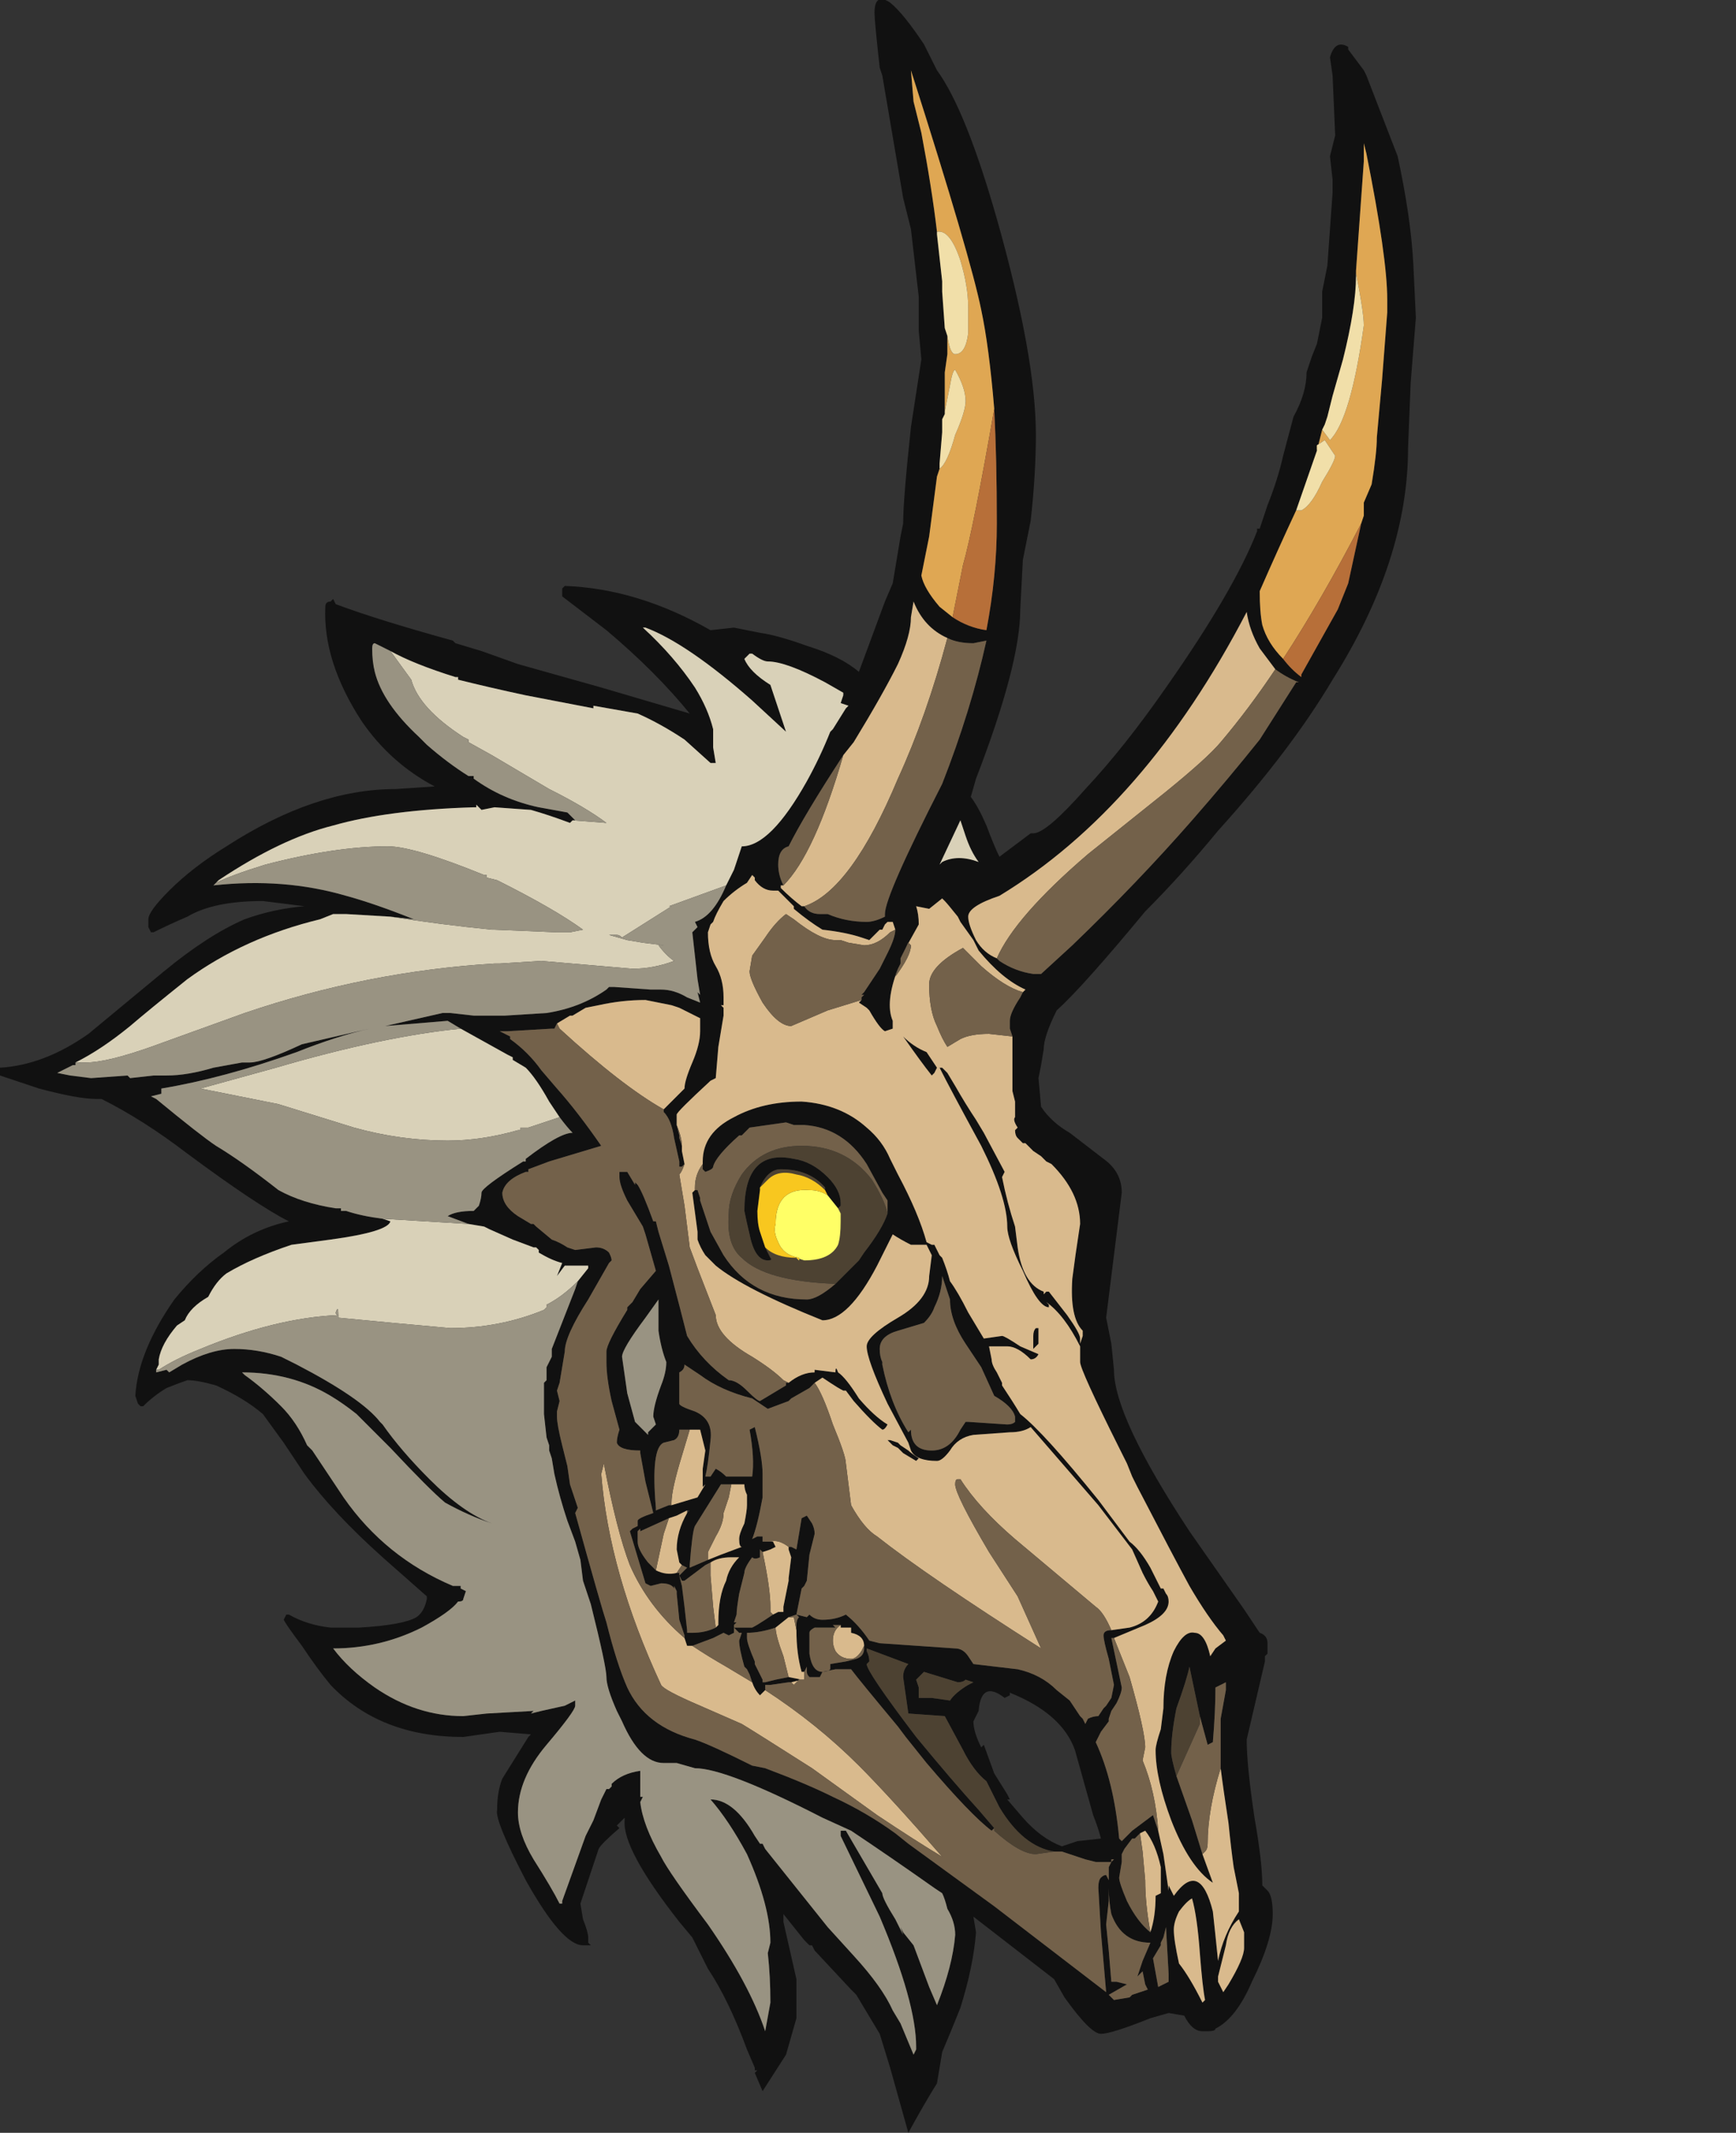 <?xml version="1.0" encoding="UTF-8" standalone="no"?>
<svg xmlns:ffdec="https://www.free-decompiler.com/flash" xmlns:xlink="http://www.w3.org/1999/xlink" ffdec:objectType="frame" height="286.65px" width="233.45px" xmlns="http://www.w3.org/2000/svg">
  <rect width="100%" height="100%" fill="#333333" stroke="none"/>
  <g transform="matrix(1.0, 0.0, 0.0, 1.0, 98.0, 264.6)">
    <use ffdec:characterId="60" height="40.95" transform="matrix(7.0, 0.0, 0.0, 7.0, -98.0, -264.6)" width="33.35" xlink:href="#shape0"/>
  </g>
  <defs>
    <g id="shape0" transform="matrix(1.0, 0.0, 0.0, 1.0, 14.0, 37.8)">
      <path d="M5.1 -29.95 Q5.0 -31.15 4.85 -31.85 4.65 -32.85 3.5 -36.45 L3.55 -35.85 3.7 -35.25 Q3.9 -34.2 4.0 -33.35 L4.0 -33.3 4.1 -32.4 4.1 -32.2 4.15 -31.5 4.2 -31.35 4.2 -31.0 4.15 -30.65 4.15 -29.85 4.1 -29.75 4.1 -29.5 4.05 -28.9 4.05 -28.8 4.0 -28.65 3.85 -27.5 3.7 -26.75 Q3.75 -26.5 4.05 -26.15 L4.3 -25.95 Q4.6 -25.75 4.95 -25.7 5.15 -26.75 5.15 -27.75 5.15 -29.0 5.1 -29.95 M3.75 -36.95 L4.0 -36.45 Q4.55 -35.7 5.15 -33.6 5.9 -30.95 5.9 -29.45 5.9 -28.7 5.8 -27.8 L5.65 -27.05 5.6 -26.1 Q5.6 -25.05 4.75 -22.85 L4.65 -22.5 Q4.8 -22.3 4.95 -21.95 5.1 -21.55 5.2 -21.35 L5.8 -21.8 5.85 -21.8 Q6.1 -21.8 6.85 -22.65 7.6 -23.45 8.4 -24.6 9.7 -26.45 10.15 -27.6 L10.15 -27.65 10.2 -27.65 10.35 -28.1 Q10.55 -28.6 10.65 -29.05 L10.85 -29.8 Q11.1 -30.25 11.1 -30.65 L11.2 -30.95 11.3 -31.2 11.4 -31.7 11.4 -32.2 11.5 -32.7 11.6 -34.1 11.6 -34.35 11.55 -34.8 11.65 -35.2 11.6 -36.35 11.55 -36.7 Q11.65 -37.05 11.9 -36.9 L11.9 -36.85 12.2 -36.45 12.25 -36.35 12.85 -34.8 Q13.1 -33.65 13.15 -32.75 L13.2 -31.7 13.1 -30.45 13.05 -29.2 Q13.05 -27.05 11.6 -24.75 10.8 -23.4 9.4 -21.85 8.7 -21.0 8.0 -20.3 6.8 -18.85 6.3 -18.4 6.05 -17.9 6.05 -17.65 L6.0 -17.35 5.95 -17.1 6.0 -16.55 Q6.2 -16.25 6.55 -16.05 L7.2 -15.55 Q7.55 -15.3 7.55 -14.9 L7.25 -12.5 7.35 -12.0 7.4 -11.5 Q7.4 -10.6 8.85 -8.4 L9.9 -6.9 10.2 -6.45 Q10.35 -6.4 10.35 -6.25 L10.35 -6.05 10.3 -6.0 10.3 -5.9 9.95 -4.4 Q9.95 -3.9 10.1 -2.9 10.25 -2.05 10.25 -1.6 L10.35 -1.5 Q10.45 -1.4 10.45 -1.05 10.45 -0.55 10.05 0.25 9.75 0.95 9.35 1.15 9.35 1.2 9.2 1.2 L9.1 1.2 Q8.9 1.2 8.75 0.9 L8.45 0.85 8.1 0.95 Q7.35 1.25 7.15 1.25 6.95 1.25 6.45 0.55 L6.25 0.2 4.7 -1.0 4.75 -0.7 Q4.7 -0.05 4.45 0.75 4.25 1.25 4.1 1.6 L4.0 2.2 Q3.75 2.6 3.45 3.15 L3.1 1.9 2.9 1.25 2.45 0.5 2.35 0.4 1.65 -0.35 1.6 -0.45 1.55 -0.45 1.45 -0.55 1.05 -1.05 1.05 -0.9 1.3 0.2 1.3 0.95 1.1 1.65 0.65 2.35 0.5 2.0 0.55 1.95 0.5 1.95 0.5 1.9 0.35 1.55 Q0.0 0.6 -0.4 0.0 L-0.7 -0.6 -0.95 -0.9 Q-2.05 -2.3 -2.0 -2.85 L-2.0 -2.9 -2.15 -2.75 -2.1 -2.7 Q-2.45 -2.4 -2.5 -2.3 L-2.85 -1.25 -2.8 -0.95 Q-2.7 -0.7 -2.7 -0.6 L-2.7 -0.5 -2.65 -0.45 -2.8 -0.45 Q-3.2 -0.45 -3.9 -1.7 -4.5 -2.85 -4.45 -3.05 -4.45 -3.4 -4.35 -3.65 L-3.85 -4.45 -3.8 -4.5 -4.4 -4.55 -5.1 -4.45 Q-6.7 -4.45 -7.65 -5.45 -7.9 -5.75 -8.2 -6.2 -8.5 -6.6 -8.55 -6.7 L-8.5 -6.8 -8.45 -6.8 Q-8.1 -6.6 -7.65 -6.55 L-7.1 -6.55 Q-6.25 -6.6 -6.0 -6.75 -5.85 -6.85 -5.8 -7.1 L-5.8 -7.15 -6.65 -7.9 Q-7.6 -8.75 -8.15 -9.5 L-8.55 -10.1 -8.95 -10.65 Q-9.3 -10.95 -9.85 -11.2 -10.2 -11.3 -10.4 -11.3 -10.55 -11.25 -10.8 -11.15 -11.05 -11.0 -11.25 -10.8 L-11.3 -10.8 -11.35 -10.85 -11.4 -11.0 Q-11.35 -11.85 -10.65 -12.85 -10.2 -13.4 -9.7 -13.75 -9.15 -14.2 -8.45 -14.35 -9.05 -14.65 -10.4 -15.65 -11.25 -16.3 -12.05 -16.7 L-12.15 -16.7 Q-12.5 -16.7 -13.25 -16.9 L-14.0 -17.15 -14.0 -17.3 Q-13.15 -17.35 -12.3 -17.95 L-10.85 -19.15 Q-10.0 -19.85 -9.3 -20.15 -8.75 -20.35 -8.15 -20.4 L-8.95 -20.5 Q-9.9 -20.5 -10.4 -20.2 -10.75 -20.05 -11.05 -19.9 L-11.1 -19.9 -11.15 -20.0 -11.15 -20.15 Q-11.15 -20.3 -10.75 -20.7 -10.3 -21.15 -9.65 -21.55 -7.95 -22.65 -6.4 -22.65 L-5.65 -22.7 Q-6.5 -23.15 -7.05 -23.95 -7.8 -25.1 -7.75 -26.15 -7.75 -26.25 -7.65 -26.25 L-7.6 -26.3 -7.55 -26.2 Q-6.75 -25.9 -5.3 -25.5 L-5.25 -25.45 -4.75 -25.3 -4.05 -25.05 -2.45 -24.6 -0.75 -24.1 Q-1.4 -24.9 -2.35 -25.7 L-3.2 -26.35 -3.2 -26.5 -3.15 -26.55 Q-1.75 -26.5 -0.35 -25.7 L0.1 -25.75 0.6 -25.65 Q0.95 -25.6 1.5 -25.4 2.15 -25.2 2.5 -24.9 L3.0 -26.25 3.15 -26.6 3.3 -27.5 3.35 -27.75 Q3.35 -28.2 3.5 -29.6 L3.7 -30.9 3.65 -31.45 3.65 -32.1 3.5 -33.4 3.35 -34.0 2.95 -36.35 2.9 -36.5 Q2.8 -37.4 2.8 -37.55 2.8 -37.95 3.1 -37.75 3.35 -37.55 3.75 -36.95 M10.9 -28.0 Q10.55 -27.25 10.2 -26.45 10.2 -26.05 10.25 -25.8 10.35 -25.45 10.65 -25.15 10.8 -24.95 11.0 -24.8 L11.0 -24.85 11.7 -26.1 11.9 -26.6 12.15 -27.75 12.2 -27.9 12.2 -28.15 12.35 -28.5 Q12.45 -29.1 12.45 -29.4 L12.55 -30.5 12.65 -31.8 12.65 -32.05 Q12.65 -32.85 12.25 -34.85 L12.2 -35.05 12.2 -34.7 12.05 -32.6 12.05 -32.55 12.05 -32.5 Q12.05 -31.9 11.8 -30.9 L11.6 -30.2 11.5 -29.8 11.45 -29.65 11.4 -29.55 11.3 -29.15 10.9 -28.0 M10.5 -24.95 Q10.35 -25.15 10.2 -25.35 10.0 -25.7 9.95 -26.05 8.0 -22.3 5.2 -20.6 4.6 -20.4 4.6 -20.2 4.6 -20.05 4.75 -19.75 4.9 -19.5 5.15 -19.4 L5.2 -19.35 Q5.5 -19.15 5.85 -19.1 L6.0 -19.1 6.6 -19.65 Q7.85 -20.85 8.9 -22.05 9.6 -22.85 10.2 -23.6 L10.9 -24.7 10.95 -24.7 Q10.7 -24.8 10.5 -24.95 M4.2 -25.55 Q3.75 -25.75 3.55 -26.25 L3.5 -25.95 Q3.5 -25.6 3.25 -25.05 2.95 -24.45 2.4 -23.55 L2.2 -23.3 Q1.45 -22.15 1.15 -21.55 0.95 -21.5 0.95 -21.2 0.95 -21.0 1.05 -20.8 L1.0 -20.8 1.0 -20.75 Q1.2 -20.55 1.4 -20.4 L1.45 -20.4 Q1.55 -20.25 1.75 -20.25 L1.9 -20.25 Q2.25 -20.1 2.65 -20.1 2.8 -20.1 3.0 -20.2 L3.0 -20.25 Q3.0 -20.6 4.1 -22.75 4.65 -24.15 4.95 -25.5 L4.7 -25.45 Q4.4 -25.45 4.2 -25.55 M-0.05 -20.8 L0.1 -21.1 0.25 -21.55 Q0.8 -21.55 1.5 -22.8 1.75 -23.25 1.95 -23.75 L2.0 -23.8 2.25 -24.2 2.3 -24.25 2.15 -24.3 2.2 -24.45 2.2 -24.5 1.85 -24.7 Q1.1 -25.1 0.75 -25.1 0.65 -25.1 0.45 -25.25 L0.4 -25.25 0.3 -25.15 Q0.4 -24.9 0.8 -24.65 L1.1 -23.75 0.45 -24.35 Q-0.8 -25.45 -1.6 -25.75 L-1.65 -25.75 Q-1.05 -25.2 -0.65 -24.6 -0.4 -24.2 -0.3 -23.8 -0.3 -23.65 -0.3 -23.45 L-0.25 -23.15 -0.35 -23.15 -0.85 -23.6 Q-1.3 -23.9 -1.75 -24.1 L-2.6 -24.25 -2.6 -24.2 -3.9 -24.45 Q-4.6 -24.6 -5.2 -24.75 L-5.2 -24.8 -5.25 -24.8 Q-6.05 -25.05 -6.5 -25.3 L-6.8 -25.45 Q-6.85 -25.45 -6.85 -25.35 -6.85 -25.1 -6.8 -24.9 -6.65 -24.3 -5.95 -23.65 L-5.8 -23.5 Q-5.4 -23.15 -5.0 -22.9 L-4.9 -22.9 -4.9 -22.85 Q-4.35 -22.45 -3.65 -22.3 L-3.1 -22.2 -2.95 -22.05 -3.0 -22.05 -3.05 -22.0 Q-3.45 -22.15 -3.8 -22.25 L-4.5 -22.3 -4.75 -22.25 -4.85 -22.35 -4.85 -22.3 -4.9 -22.3 Q-6.55 -22.25 -7.6 -21.95 -8.6 -21.7 -9.8 -20.9 L-9.85 -20.85 -9.9 -20.8 Q-8.55 -20.95 -7.35 -20.6 -6.8 -20.45 -6.05 -20.15 L-6.5 -20.2 -7.35 -20.25 -7.6 -20.25 -7.85 -20.15 Q-9.3 -19.8 -10.4 -19.0 -11.15 -18.4 -11.5 -18.1 -12.05 -17.65 -12.55 -17.4 L-12.55 -17.35 -12.6 -17.35 -12.9 -17.2 -12.65 -17.15 -12.25 -17.1 -11.55 -17.15 -11.5 -17.1 -11.05 -17.15 -10.8 -17.15 Q-10.4 -17.15 -9.9 -17.3 L-9.35 -17.4 -9.2 -17.4 Q-8.95 -17.4 -8.2 -17.75 L-6.9 -18.05 Q-7.55 -17.9 -8.3 -17.6 -9.7 -17.1 -10.9 -16.9 L-10.9 -16.8 -11.1 -16.75 -11.0 -16.7 Q-10.15 -16.0 -9.85 -15.8 -9.35 -15.5 -8.65 -14.95 -8.2 -14.7 -7.55 -14.6 L-7.45 -14.6 -7.45 -14.55 -7.35 -14.55 Q-7.05 -14.45 -6.65 -14.4 L-6.5 -14.35 Q-6.55 -14.15 -7.65 -14.0 L-8.4 -13.9 Q-9.15 -13.65 -9.65 -13.35 -9.85 -13.2 -10.0 -12.9 -10.35 -12.7 -10.45 -12.45 L-10.6 -12.35 Q-10.9 -12.0 -10.95 -11.7 L-10.95 -11.6 -11.0 -11.5 -11.0 -11.45 -10.8 -11.5 -10.75 -11.45 -10.5 -11.6 Q-9.95 -11.9 -9.5 -11.9 -9.05 -11.9 -8.6 -11.75 L-8.3 -11.6 Q-7.05 -10.95 -6.7 -10.5 L-6.65 -10.45 Q-6.3 -9.95 -5.75 -9.4 -5.1 -8.75 -4.55 -8.55 -5.0 -8.7 -5.45 -8.95 -5.75 -9.2 -6.5 -10.0 L-7.15 -10.65 Q-7.4 -10.85 -7.65 -11.0 -8.4 -11.45 -9.35 -11.45 L-9.3 -11.4 Q-8.95 -11.15 -8.6 -10.8 -8.3 -10.5 -8.1 -10.05 L-8.0 -9.95 -7.4 -9.05 Q-6.6 -7.9 -5.3 -7.35 L-5.15 -7.35 -5.15 -7.3 -5.05 -7.25 -5.1 -7.1 Q-5.1 -7.05 -5.2 -7.05 -5.35 -6.85 -5.9 -6.55 -6.7 -6.15 -7.6 -6.15 -7.3 -5.75 -6.8 -5.4 -6.0 -4.85 -5.1 -4.85 L-4.65 -4.9 -3.75 -4.95 -3.8 -4.9 -3.6 -4.95 -3.15 -5.05 -2.95 -5.15 -2.95 -5.05 Q-2.95 -4.95 -3.5 -4.3 -4.05 -3.65 -4.05 -3.0 -4.05 -2.6 -3.75 -2.1 -3.4 -1.55 -3.25 -1.25 L-3.2 -1.25 -3.2 -1.3 -2.75 -2.55 -2.6 -2.85 -2.45 -3.25 -2.35 -3.45 -2.3 -3.45 -2.25 -3.5 -2.25 -3.55 Q-2.05 -3.75 -1.7 -3.8 L-1.7 -3.3 -1.65 -3.3 -1.7 -3.2 Q-1.65 -2.75 -1.3 -2.15 -1.15 -1.85 -0.4 -0.85 0.4 0.3 0.7 1.2 L0.8 0.65 Q0.8 0.15 0.75 -0.3 L0.8 -0.5 Q0.8 -1.2 0.35 -2.2 0.0 -2.85 -0.35 -3.25 0.1 -3.25 0.5 -2.55 L0.6 -2.4 0.65 -2.4 0.7 -2.3 1.9 -0.8 2.4 -0.25 Q2.95 0.35 3.15 0.8 L3.3 1.05 3.55 1.65 3.6 1.55 3.6 1.5 Q3.6 0.65 2.9 -1.0 L2.15 -2.55 2.15 -2.65 2.25 -2.65 2.95 -1.45 Q2.95 -1.35 3.2 -0.95 L3.35 -0.65 3.3 -0.8 3.35 -0.7 3.55 -0.45 3.85 0.35 4.0 0.7 Q4.3 -0.05 4.35 -0.65 4.35 -0.9 4.2 -1.15 4.15 -1.35 4.1 -1.45 L3.95 -1.55 Q3.1 -2.15 2.35 -2.65 L1.8 -2.9 Q-0.05 -3.85 -0.65 -3.85 L-1.0 -3.95 -1.25 -3.95 Q-1.7 -3.95 -2.05 -4.75 L-2.15 -4.95 Q-2.35 -5.4 -2.35 -5.6 -2.35 -5.8 -2.65 -7.0 L-2.8 -7.45 -2.85 -7.85 -2.95 -8.2 -3.1 -8.6 Q-3.25 -9.05 -3.35 -9.5 L-3.4 -9.8 -3.45 -9.95 -3.45 -10.05 -3.5 -10.2 -3.55 -10.65 -3.55 -11.25 -3.5 -11.3 -3.5 -11.55 -3.4 -11.75 -3.4 -11.9 -2.95 -13.05 -2.9 -13.2 -2.7 -13.45 -2.7 -13.5 -3.15 -13.5 -3.3 -13.3 -3.2 -13.55 Q-3.4 -13.6 -3.65 -13.75 L-3.65 -13.8 -3.7 -13.85 -3.75 -13.85 -4.15 -14.0 -4.6 -14.2 -4.7 -14.25 -5.0 -14.3 -5.4 -14.45 Q-5.25 -14.55 -4.9 -14.55 L-4.8 -14.65 Q-4.75 -14.8 -4.75 -14.9 -4.75 -15.0 -3.95 -15.5 L-3.9 -15.5 -3.9 -15.55 Q-3.25 -16.05 -3.0 -16.05 -3.1 -16.15 -3.25 -16.35 L-3.45 -16.65 Q-3.7 -17.1 -3.9 -17.3 L-4.15 -17.45 -4.15 -17.5 -4.25 -17.55 -5.15 -18.05 -5.4 -18.2 -6.6 -18.1 -5.5 -18.35 -5.35 -18.35 -4.9 -18.3 -4.3 -18.3 -3.5 -18.35 Q-2.85 -18.45 -2.35 -18.8 L-2.3 -18.85 -2.2 -18.85 -1.5 -18.8 -1.3 -18.8 Q-1.05 -18.8 -0.8 -18.65 L-0.55 -18.55 -0.6 -18.75 -0.55 -18.7 -0.6 -19.0 -0.7 -19.9 -0.6 -20.0 -0.65 -20.1 Q-0.3 -20.2 -0.05 -20.8 M4.1 -21.25 Q4.4 -21.4 4.8 -21.25 4.65 -21.45 4.55 -21.75 L4.45 -22.05 4.05 -21.2 4.1 -21.25 M5.65 -18.75 L5.7 -18.8 Q5.25 -19.0 4.8 -19.55 L4.7 -19.75 4.45 -20.1 4.4 -20.2 Q4.2 -20.45 4.15 -20.5 L4.1 -20.55 3.85 -20.35 3.6 -20.4 Q3.65 -20.25 3.65 -20.05 L3.4 -19.6 3.3 -19.4 3.3 -19.3 3.25 -19.2 Q3.0 -18.55 3.15 -18.2 L3.15 -18.05 3.0 -18.0 Q2.9 -18.05 2.7 -18.4 L2.65 -18.45 2.5 -18.55 2.55 -18.6 2.55 -18.65 2.6 -18.7 2.55 -18.7 2.6 -18.75 2.9 -19.2 3.05 -19.5 Q3.2 -19.8 3.2 -19.95 L3.15 -20.1 3.05 -20.1 3.0 -20.05 2.95 -19.95 2.9 -19.95 2.7 -19.75 2.55 -19.8 Q2.25 -19.9 1.8 -19.95 1.55 -20.1 1.25 -20.35 L1.25 -20.4 0.95 -20.7 0.85 -20.7 Q0.65 -20.7 0.5 -20.9 L0.5 -20.95 0.45 -21.0 0.35 -20.85 Q0.1 -20.7 -0.1 -20.5 -0.25 -20.25 -0.3 -20.1 L-0.35 -20.05 -0.4 -19.9 Q-0.4 -19.5 -0.25 -19.25 -0.1 -19.0 -0.1 -18.65 L-0.1 -18.5 -0.15 -18.5 -0.1 -18.45 -0.1 -18.3 -0.2 -17.7 -0.25 -17.1 -0.35 -17.05 Q-1.0 -16.45 -1.0 -16.4 L-1.0 -16.2 -0.95 -16.0 -0.95 -15.95 -0.9 -15.8 -0.9 -15.7 -0.85 -15.45 -0.9 -15.4 -0.95 -15.4 -0.95 -15.5 -1.05 -15.95 Q-1.1 -16.3 -1.25 -16.45 L-1.25 -16.5 -0.85 -16.9 Q-0.85 -17.05 -0.7 -17.4 -0.55 -17.75 -0.55 -18.0 L-0.55 -18.25 -0.95 -18.45 -1.1 -18.5 -1.6 -18.6 Q-2.05 -18.6 -2.5 -18.5 L-2.75 -18.45 -3.0 -18.3 -3.05 -18.3 -3.3 -18.15 -3.35 -18.05 -3.4 -18.05 -4.25 -18.0 -4.4 -18.0 -4.2 -17.9 -4.2 -17.85 Q-3.85 -17.6 -3.6 -17.25 L-3.3 -16.9 Q-2.9 -16.45 -2.45 -15.8 L-3.45 -15.5 -3.85 -15.35 -3.85 -15.3 -3.9 -15.3 Q-4.3 -15.15 -4.35 -14.9 -4.35 -14.65 -4.05 -14.45 L-3.8 -14.3 -3.75 -14.3 -3.7 -14.25 -3.4 -14.0 Q-3.25 -13.95 -3.1 -13.85 L-2.95 -13.8 -2.55 -13.85 Q-2.4 -13.85 -2.3 -13.75 -2.25 -13.65 -2.25 -13.6 L-2.3 -13.55 -2.7 -12.85 Q-3.15 -12.15 -3.15 -11.85 L-3.25 -11.25 -3.3 -11.1 -3.25 -10.9 -3.3 -10.7 -3.3 -10.6 Q-3.3 -10.45 -3.2 -10.05 L-3.1 -9.65 -3.05 -9.3 -2.9 -8.85 -2.95 -8.75 Q-2.45 -6.95 -2.35 -6.65 -2.15 -5.85 -1.95 -5.4 -1.6 -4.65 -0.65 -4.4 -0.35 -4.3 0.45 -3.9 L0.7 -3.85 Q1.5 -3.55 2.0 -3.3 2.65 -3.0 3.2 -2.6 L3.45 -2.4 5.1 -1.2 7.25 0.45 7.15 -0.7 7.1 -1.55 Q7.1 -1.7 7.15 -1.75 7.2 -1.8 7.25 -1.8 L7.3 -1.7 7.3 -1.95 7.35 -2.05 7.4 -2.1 7.35 -2.1 7.35 -2.05 7.05 -2.05 6.85 -2.1 6.4 -2.25 6.25 -2.25 Q5.65 -2.35 5.2 -3.1 L4.95 -3.6 Q4.7 -3.8 4.5 -4.2 L4.15 -4.85 3.45 -4.9 3.35 -5.6 Q3.35 -5.75 3.45 -5.85 L2.65 -6.15 2.65 -6.1 Q2.7 -6.0 2.7 -5.9 L2.65 -5.85 Q2.65 -5.7 3.6 -4.45 4.3 -3.6 4.8 -3.05 L5.1 -2.7 5.05 -2.65 Q4.65 -2.95 3.8 -3.95 L3.4 -4.45 3.25 -4.65 Q2.5 -5.55 2.35 -5.75 L2.05 -5.75 1.8 -5.7 1.75 -5.6 1.55 -5.6 Q1.5 -5.65 1.5 -5.7 L1.5 -5.8 1.45 -5.7 1.4 -5.7 Q1.3 -6.05 1.3 -6.5 L1.3 -6.6 Q1.3 -6.7 1.35 -6.75 L1.3 -6.8 1.15 -6.75 0.9 -6.55 Q0.6 -6.45 0.35 -6.45 L0.35 -6.35 Q0.35 -6.25 0.5 -5.9 L0.5 -5.85 0.65 -5.55 0.65 -5.5 0.7 -5.5 0.9 -5.55 1.15 -5.6 1.4 -5.55 1.2 -5.5 1.15 -5.5 0.8 -5.45 0.7 -5.45 0.7 -5.35 0.6 -5.25 Q0.5 -5.35 0.45 -5.5 L0.4 -5.65 0.35 -5.75 0.3 -5.8 Q0.2 -6.15 0.2 -6.3 L0.25 -6.45 0.2 -6.45 0.1 -6.55 0.1 -6.45 0.0 -6.4 -0.1 -6.45 -0.3 -6.35 -0.7 -6.2 -0.8 -6.2 -0.85 -6.35 -0.85 -6.4 -0.95 -6.7 -1.0 -7.2 -1.0 -7.25 -1.05 -7.35 -1.05 -7.3 Q-1.1 -7.4 -1.3 -7.4 L-1.5 -7.35 -1.6 -7.4 -1.9 -8.4 -1.85 -8.45 -1.75 -8.5 -1.75 -8.6 Q-1.75 -8.65 -1.45 -8.75 L-1.6 -9.35 -1.7 -9.9 -1.7 -9.95 Q-2.1 -9.95 -2.15 -10.1 -2.15 -10.2 -2.1 -10.35 L-2.25 -10.9 Q-2.35 -11.35 -2.35 -11.65 L-2.35 -11.85 Q-2.35 -12.0 -1.95 -12.65 L-1.95 -12.7 -1.85 -12.8 -1.7 -13.05 -1.4 -13.4 -1.6 -14.1 -1.65 -14.25 -1.95 -14.75 Q-2.1 -15.05 -2.1 -15.2 L-2.1 -15.3 -1.95 -15.3 -1.8 -15.05 -1.8 -15.1 -1.75 -15.05 Q-1.65 -14.9 -1.45 -14.35 L-1.4 -14.35 -1.35 -14.15 -1.15 -13.5 Q-0.9 -12.55 -0.8 -12.15 -0.5 -11.65 0.0 -11.3 0.15 -11.3 0.35 -11.1 0.55 -10.9 0.6 -10.9 L1.1 -11.2 1.1 -11.25 1.15 -11.25 Q1.4 -11.45 1.65 -11.45 L1.65 -11.5 2.05 -11.45 Q2.05 -11.6 2.1 -11.45 2.25 -11.35 2.5 -10.95 2.8 -10.6 3.05 -10.45 3.0 -10.35 2.95 -10.35 2.75 -10.5 2.4 -10.9 L2.25 -11.1 2.2 -11.1 Q2.1 -11.15 1.95 -11.25 L1.8 -11.35 1.65 -11.25 1.55 -11.15 1.2 -10.95 1.15 -10.9 0.75 -10.75 0.45 -10.95 Q-0.15 -11.1 -0.55 -11.4 L-0.85 -11.6 Q-0.85 -11.5 -0.95 -11.45 L-0.95 -10.85 Q-0.95 -10.8 -0.65 -10.7 -0.3 -10.55 -0.35 -10.15 -0.4 -9.65 -0.45 -9.45 L-0.35 -9.45 -0.25 -9.6 Q-0.15 -9.55 -0.05 -9.45 L0.45 -9.45 Q0.5 -9.8 0.4 -10.35 L0.5 -10.4 Q0.65 -9.8 0.65 -9.5 L0.65 -9.05 Q0.55 -8.5 0.45 -8.25 L0.55 -8.3 0.65 -8.3 0.65 -8.2 0.8 -8.2 0.85 -8.2 0.9 -8.1 0.8 -8.05 0.65 -8.0 0.6 -8.05 0.6 -7.9 Q0.5 -7.85 0.45 -7.9 0.3 -7.7 0.3 -7.6 L0.2 -7.2 Q0.15 -6.9 0.15 -6.8 L0.1 -6.65 0.15 -6.65 0.1 -6.6 0.1 -6.55 0.45 -6.55 Q0.55 -6.6 0.7 -6.7 L0.85 -6.8 0.95 -6.85 1.05 -6.85 1.05 -6.95 1.15 -7.45 1.15 -7.5 1.2 -7.9 1.15 -8.05 1.15 -8.1 1.2 -8.1 1.3 -8.05 1.4 -8.65 1.5 -8.7 1.6 -8.55 Q1.65 -8.45 1.65 -8.35 L1.55 -7.95 1.5 -7.45 1.45 -7.35 1.4 -7.3 1.3 -6.8 1.5 -6.75 1.55 -6.8 Q1.65 -6.7 1.8 -6.7 2.05 -6.7 2.25 -6.8 2.5 -6.6 2.7 -6.3 L2.9 -6.25 4.35 -6.15 Q4.5 -6.15 4.6 -6.0 L4.7 -5.85 5.55 -5.75 Q6.0 -5.65 6.3 -5.35 L6.55 -5.15 6.75 -4.85 6.8 -4.8 6.85 -4.7 6.9 -4.8 Q7.0 -4.85 7.1 -4.85 L7.2 -5.0 7.25 -5.05 7.35 -5.2 7.4 -5.45 7.3 -5.95 Q7.2 -6.3 7.2 -6.4 7.2 -6.5 7.35 -6.5 L7.7 -6.55 Q8.1 -6.65 8.25 -7.05 L8.15 -7.25 Q8.05 -7.4 7.95 -7.6 L7.75 -8.05 7.1 -8.9 5.8 -10.4 Q5.65 -10.3 5.4 -10.3 L4.7 -10.25 Q4.4 -10.2 4.25 -9.95 4.1 -9.75 4.0 -9.75 3.6 -9.75 3.5 -9.95 L3.45 -10.1 3.05 -10.85 Q2.65 -11.7 2.65 -11.95 2.65 -12.15 3.25 -12.5 3.85 -12.85 3.85 -13.3 L3.9 -13.7 3.8 -13.9 3.5 -13.9 Q3.3 -14.0 3.15 -14.1 L2.85 -13.5 Q2.3 -12.45 1.8 -12.45 0.3 -13.05 -0.25 -13.5 -0.35 -13.6 -0.45 -13.7 -0.55 -13.85 -0.6 -14.0 L-0.6 -14.15 -0.7 -14.9 -0.65 -14.95 -0.6 -14.95 -0.55 -14.8 -0.55 -14.75 -0.35 -14.15 -0.1 -13.7 Q0.45 -12.85 1.5 -12.85 1.7 -12.85 2.05 -13.15 L2.5 -13.6 2.6 -13.75 Q2.95 -14.2 3.05 -14.5 L3.05 -14.75 2.95 -14.9 2.65 -15.45 Q2.2 -16.15 1.45 -16.2 L1.25 -16.2 1.1 -16.25 0.4 -16.15 0.25 -16.0 0.2 -16.0 Q-0.25 -15.6 -0.3 -15.4 -0.3 -15.35 -0.45 -15.3 L-0.5 -15.35 -0.5 -15.45 -0.5 -15.5 Q-0.5 -16.05 0.1 -16.35 0.65 -16.65 1.4 -16.65 2.15 -16.6 2.65 -16.15 2.95 -15.9 3.1 -15.55 L3.25 -15.25 Q3.65 -14.5 3.8 -13.95 L3.9 -13.9 3.95 -13.9 4.05 -13.7 4.1 -13.65 Q4.2 -13.4 4.25 -13.2 4.4 -13.0 4.6 -12.6 L4.9 -12.1 5.25 -12.15 Q5.3 -12.15 5.6 -11.95 L5.95 -11.8 Q5.9 -11.7 5.8 -11.7 5.55 -11.95 5.35 -11.95 L5.0 -11.95 5.05 -11.7 Q5.05 -11.6 5.15 -11.45 L5.25 -11.25 5.25 -11.2 Q5.45 -10.9 5.6 -10.65 6.05 -10.3 7.1 -9.0 L7.7 -8.2 Q7.9 -8.05 8.1 -7.7 L8.3 -7.3 8.35 -7.3 8.4 -7.2 Q8.45 -7.15 8.45 -7.05 8.45 -6.8 8.0 -6.6 L7.4 -6.35 7.35 -6.35 7.55 -5.4 Q7.55 -5.3 7.45 -5.1 L7.35 -4.95 7.3 -4.8 7.3 -4.75 7.15 -4.55 7.05 -4.35 Q7.4 -3.6 7.5 -2.5 L7.55 -2.45 7.75 -2.65 8.15 -2.95 8.25 -2.65 8.35 -2.2 8.45 -1.5 8.45 -1.6 8.55 -1.4 Q9.05 -2.1 9.3 -1.1 9.35 -0.65 9.4 -0.15 9.5 -0.65 9.8 -1.1 L9.8 -1.45 9.7 -1.95 Q9.65 -2.3 9.6 -2.8 9.5 -3.45 9.45 -3.85 L9.45 -4.8 9.55 -5.35 9.55 -5.5 9.35 -5.4 Q9.35 -4.95 9.3 -4.35 L9.2 -4.3 9.05 -4.85 8.85 -5.8 Q8.8 -5.55 8.6 -5.0 8.5 -4.5 8.5 -4.15 8.5 -4.05 8.6 -3.7 L8.9 -2.85 9.1 -2.2 9.3 -1.65 Q8.85 -1.95 8.5 -2.85 8.2 -3.65 8.2 -4.2 8.2 -4.3 8.3 -4.6 L8.35 -5.0 Q8.35 -5.65 8.55 -6.1 8.75 -6.5 8.95 -6.45 9.15 -6.45 9.25 -6.0 L9.35 -6.15 9.55 -6.3 9.5 -6.4 Q9.2 -6.75 8.85 -7.35 8.55 -7.9 7.85 -9.25 L7.75 -9.45 7.65 -9.7 7.5 -10.0 Q6.75 -11.5 6.75 -11.65 L6.75 -11.95 Q6.45 -12.55 6.1 -12.8 L6.15 -12.75 6.15 -12.7 Q5.95 -12.7 5.65 -13.4 5.35 -14.0 5.35 -14.25 5.35 -14.8 4.85 -15.8 4.25 -16.9 4.05 -17.3 L4.1 -17.3 4.2 -17.2 4.35 -16.95 Q4.55 -16.6 4.75 -16.3 L4.9 -16.05 5.3 -15.3 5.25 -15.2 Q5.35 -14.7 5.5 -14.25 L5.55 -13.85 Q5.65 -13.15 6.05 -13.0 L6.05 -12.95 6.1 -13.0 6.15 -13.0 6.5 -12.55 Q6.75 -12.2 6.75 -12.1 L6.75 -12.0 6.8 -12.15 6.8 -12.25 Q6.55 -12.5 6.6 -13.25 6.65 -13.65 6.75 -14.3 6.75 -14.9 6.2 -15.45 L6.1 -15.5 6.0 -15.6 5.85 -15.7 Q5.75 -15.8 5.7 -15.85 L5.65 -15.85 5.55 -15.95 Q5.5 -16.0 5.5 -16.1 L5.55 -16.15 Q5.45 -16.3 5.5 -16.35 L5.5 -16.65 5.45 -16.85 5.45 -17.9 5.4 -18.05 5.4 -18.2 Q5.4 -18.35 5.6 -18.65 L5.65 -18.75 M0.7 -13.85 L0.8 -13.65 Q0.85 -13.6 0.75 -13.6 0.5 -13.6 0.4 -14.1 0.35 -14.3 0.3 -14.55 0.3 -15.75 1.25 -15.55 1.6 -15.5 1.9 -15.2 2.15 -14.95 2.15 -14.7 L2.15 -14.65 2.1 -14.6 1.9 -14.85 1.85 -14.95 1.85 -15.0 Q1.55 -15.35 1.0 -15.35 0.75 -15.35 0.6 -15.0 L0.6 -14.95 0.55 -14.55 Q0.55 -14.3 0.6 -14.15 L0.7 -13.85 M3.9 -17.15 Q3.7 -17.4 3.35 -17.9 3.55 -17.7 3.8 -17.6 L4.0 -17.3 3.95 -17.2 3.9 -17.15 M5.95 -12.0 L5.85 -11.9 5.85 -12.15 Q5.85 -12.25 5.9 -12.3 L5.95 -12.3 5.95 -12.0 M4.15 -13.15 L4.1 -13.3 Q4.1 -13.0 3.95 -12.7 3.9 -12.55 3.75 -12.4 L3.25 -12.25 Q2.9 -12.15 2.9 -11.9 2.9 -11.75 2.95 -11.65 L2.95 -11.6 Q3.1 -10.85 3.45 -10.3 L3.5 -10.35 Q3.5 -9.95 3.9 -9.95 4.25 -9.95 4.45 -10.35 L4.55 -10.5 4.6 -10.5 5.35 -10.45 Q5.45 -10.45 5.5 -10.5 L5.5 -10.6 Q5.45 -10.8 5.1 -11.0 L4.85 -11.55 4.55 -12.0 Q4.25 -12.45 4.25 -12.85 L4.15 -13.15 M-0.4 -7.85 L-0.15 -7.95 0.25 -8.1 Q0.2 -8.1 0.2 -8.25 0.2 -8.35 0.3 -8.55 0.35 -8.8 0.35 -8.9 L0.35 -9.1 Q0.3 -9.2 0.3 -9.3 L0.05 -9.3 -0.15 -9.3 -0.65 -8.5 Q-0.7 -8.4 -0.75 -7.75 L-0.75 -7.7 -0.4 -7.85 M-0.25 -6.55 L-0.2 -6.6 -0.2 -6.65 Q-0.2 -7.15 -0.05 -7.45 0.0 -7.7 0.2 -7.9 L0.05 -7.9 Q-0.2 -7.9 -0.35 -7.8 L-0.45 -7.75 -0.85 -7.45 -0.9 -7.45 -0.95 -7.55 -0.8 -7.7 -0.9 -7.75 -0.95 -7.8 -1.0 -8.05 Q-1.0 -8.4 -0.8 -8.75 L-0.75 -8.8 -0.8 -8.8 -1.0 -8.7 -1.15 -8.65 -1.7 -8.4 -1.7 -8.45 -1.75 -8.4 -1.75 -8.2 Q-1.75 -8.05 -1.55 -7.8 L-1.4 -7.65 Q-1.2 -7.55 -1.0 -7.6 L-0.95 -7.6 -0.95 -7.55 -0.9 -7.35 -0.85 -6.95 -0.8 -6.5 -0.8 -6.45 -0.7 -6.45 Q-0.45 -6.45 -0.25 -6.55 M3.15 -10.05 L3.05 -10.15 3.1 -10.15 3.25 -10.1 3.3 -10.05 3.45 -9.95 Q3.5 -9.9 3.65 -9.8 L3.6 -9.75 3.35 -9.9 3.25 -10.0 3.15 -10.05 M4.7 -5.5 L4.55 -5.55 Q4.5 -5.5 4.4 -5.5 L3.75 -5.7 3.6 -5.55 3.65 -5.4 3.65 -5.2 3.9 -5.2 4.25 -5.15 Q4.35 -5.3 4.6 -5.45 L4.7 -5.5 M5.1 -3.75 L5.35 -3.35 5.4 -3.25 5.35 -3.25 5.65 -2.9 Q6.0 -2.5 6.4 -2.35 L6.7 -2.45 7.15 -2.5 Q7.1 -2.7 7.0 -2.95 L6.65 -4.2 Q6.4 -4.9 5.4 -5.3 L5.4 -5.25 5.3 -5.2 Q4.85 -5.55 4.8 -4.95 L4.7 -4.75 Q4.7 -4.55 4.85 -4.25 L4.9 -4.3 5.1 -3.75 M2.6 -6.2 Q2.6 -6.4 2.35 -6.45 L2.35 -6.55 2.15 -6.55 2.15 -6.6 2.0 -6.6 2.05 -6.55 1.65 -6.55 Q1.55 -6.5 1.55 -6.45 L1.55 -6.05 Q1.6 -5.7 1.8 -5.7 1.9 -5.7 1.95 -5.75 L1.95 -5.85 2.25 -5.9 2.45 -5.95 Q2.6 -6.0 2.6 -6.15 L2.6 -6.2 M2.05 -6.55 L2.05 -6.55 M7.9 -2.6 L7.8 -2.5 7.75 -2.5 7.6 -2.3 7.55 -2.2 7.55 -2.05 7.5 -1.75 Q7.5 -1.65 7.65 -1.3 7.85 -0.9 8.1 -0.7 8.2 -1.0 8.2 -1.4 L8.3 -1.45 8.3 -1.95 Q8.2 -2.4 8.0 -2.65 L7.9 -2.6 M7.3 -1.3 L7.25 -0.85 7.3 -0.35 7.35 0.25 7.45 0.25 7.65 0.3 7.3 0.5 7.4 0.6 7.7 0.55 7.75 0.5 8.05 0.4 8.0 0.3 7.95 0.05 7.85 0.15 7.95 -0.15 8.1 -0.5 Q7.55 -0.5 7.35 -1.05 7.3 -1.3 7.3 -1.55 L7.3 -1.3 M8.65 -0.1 Q8.85 0.15 9.1 0.65 L9.15 0.6 Q9.1 0.35 9.05 -0.3 9.0 -1.0 8.9 -1.35 8.8 -1.3 8.65 -1.1 8.55 -0.9 8.55 -0.75 8.55 -0.55 8.65 -0.1 M8.3 -0.5 L8.3 -0.45 8.15 -0.2 8.25 0.35 8.45 0.25 8.45 0.1 8.4 -0.8 8.35 -0.6 8.3 -0.5 M9.55 -0.45 L9.4 0.15 9.4 0.25 9.5 0.45 9.6 0.3 Q9.9 -0.2 9.9 -0.4 L9.9 -0.7 9.8 -0.95 Q9.6 -0.8 9.55 -0.45 M-1.95 -11.05 L-1.8 -10.5 -1.55 -10.25 -1.55 -10.3 -1.4 -10.45 -1.45 -10.6 Q-1.45 -10.8 -1.3 -11.2 -1.2 -11.45 -1.2 -11.65 -1.3 -11.9 -1.35 -12.25 L-1.35 -12.85 -1.6 -12.5 Q-2.05 -11.9 -2.05 -11.75 L-1.95 -11.05 M-1.1 -8.9 L-0.6 -9.05 -0.45 -9.3 -0.5 -9.25 -0.5 -9.6 -0.45 -9.95 -0.55 -10.35 -0.75 -10.35 -0.95 -10.35 Q-0.95 -10.2 -1.05 -10.15 L-1.25 -10.1 Q-1.5 -10.0 -1.4 -8.85 L-1.4 -8.8 -1.15 -8.9 -1.1 -8.9" fill="#111111" fill-rule="evenodd" stroke="none"/>
      <path d="M-6.5 -25.3 Q-6.05 -25.05 -5.25 -24.8 L-5.2 -24.8 -5.2 -24.75 Q-4.6 -24.6 -3.9 -24.45 L-2.6 -24.2 -2.6 -24.25 -1.75 -24.1 Q-1.3 -23.9 -0.85 -23.6 L-0.35 -23.15 -0.25 -23.15 -0.3 -23.45 Q-0.3 -23.65 -0.3 -23.8 -0.4 -24.2 -0.65 -24.6 -1.05 -25.2 -1.65 -25.75 L-1.6 -25.75 Q-0.8 -25.45 0.45 -24.35 L1.1 -23.75 0.8 -24.65 Q0.4 -24.9 0.3 -25.15 L0.4 -25.25 0.45 -25.25 Q0.65 -25.1 0.75 -25.1 1.1 -25.1 1.85 -24.7 L2.2 -24.5 2.2 -24.45 2.15 -24.3 2.3 -24.25 2.25 -24.2 2.0 -23.8 1.95 -23.75 Q1.75 -23.25 1.5 -22.8 0.8 -21.55 0.25 -21.55 L0.1 -21.1 -0.05 -20.8 -1.15 -20.4 -1.1 -20.4 -2.05 -19.8 Q-2.1 -19.85 -2.15 -19.85 L-2.3 -19.85 -1.95 -19.75 -1.65 -19.7 -1.25 -19.65 -1.35 -19.65 Q-1.2 -19.45 -1.05 -19.35 -1.45 -19.2 -1.85 -19.2 L-3.6 -19.35 -4.4 -19.3 -4.5 -19.3 Q-6.95 -19.15 -9.3 -18.35 L-11.1 -17.7 Q-11.95 -17.4 -12.35 -17.4 L-12.55 -17.4 Q-12.05 -17.65 -11.5 -18.1 -11.15 -18.4 -10.4 -19.0 -9.3 -19.8 -7.85 -20.15 L-7.6 -20.25 -7.35 -20.25 -6.5 -20.2 Q-5.55 -20.05 -4.55 -19.95 L-4.5 -19.95 -3.3 -19.9 -3.05 -19.9 -2.8 -19.95 Q-3.35 -20.35 -4.45 -20.9 L-4.65 -20.95 -4.65 -21.0 -4.7 -21.0 Q-6.05 -21.55 -6.55 -21.55 -7.55 -21.55 -8.9 -21.2 -9.55 -21.0 -9.85 -20.85 L-9.8 -20.9 Q-8.6 -21.7 -7.6 -21.95 -6.55 -22.25 -4.9 -22.3 L-4.85 -22.3 -4.85 -22.35 -4.75 -22.25 -4.5 -22.3 -3.8 -22.25 Q-3.45 -22.15 -3.05 -22.0 L-3.0 -22.05 -2.35 -22.0 Q-2.75 -22.3 -3.45 -22.65 L-4.55 -23.3 -5.0 -23.55 -5.0 -23.6 -5.1 -23.65 Q-5.95 -24.2 -6.1 -24.75 L-6.5 -25.3 M-5.15 -18.05 L-4.25 -17.55 -4.15 -17.5 -4.15 -17.45 -3.9 -17.3 Q-3.7 -17.1 -3.45 -16.65 L-3.25 -16.35 -3.85 -16.15 -4.0 -16.15 -4.0 -16.1 -4.05 -16.1 Q-4.75 -15.9 -5.4 -15.9 -6.3 -15.9 -7.2 -16.15 L-8.65 -16.6 -10.15 -16.9 -8.7 -17.3 Q-6.65 -17.9 -5.15 -18.05 M-5.0 -14.3 L-4.7 -14.25 -4.6 -14.2 -4.15 -14.0 -3.75 -13.85 -3.7 -13.85 -3.65 -13.8 -3.65 -13.75 Q-3.4 -13.6 -3.2 -13.55 L-3.3 -13.3 -3.15 -13.5 -2.7 -13.5 -2.7 -13.45 -2.9 -13.2 Q-3.2 -12.9 -3.5 -12.75 L-3.5 -12.7 -3.55 -12.65 Q-4.4 -12.3 -5.35 -12.3 L-6.45 -12.4 -7.5 -12.5 -7.5 -12.55 Q-7.5 -12.75 -7.55 -12.6 -7.55 -12.55 -7.5 -12.55 -8.7 -12.5 -10.15 -11.9 -10.65 -11.7 -10.95 -11.5 L-11.0 -11.5 -10.95 -11.6 -10.95 -11.7 Q-10.9 -12.0 -10.6 -12.35 L-10.45 -12.45 Q-10.35 -12.7 -10.0 -12.9 -9.85 -13.2 -9.65 -13.35 -9.15 -13.65 -8.4 -13.9 L-7.65 -14.0 Q-6.55 -14.15 -6.5 -14.35 L-6.65 -14.4 -5.0 -14.3 M4.1 -21.25 L4.05 -21.2 4.45 -22.05 4.55 -21.75 Q4.65 -21.45 4.8 -21.25 4.4 -21.4 4.1 -21.25" fill="#d9d1b8" fill-rule="evenodd" stroke="none"/>
      <path d="M5.2 -19.35 L5.15 -19.4 Q4.9 -19.5 4.75 -19.75 4.6 -20.05 4.6 -20.2 4.6 -20.4 5.2 -20.6 8.0 -22.3 9.95 -26.05 10.0 -25.7 10.2 -25.35 10.35 -25.15 10.5 -24.95 10.0 -24.2 9.45 -23.55 9.2 -23.25 8.4 -22.6 L6.9 -21.4 Q5.5 -20.2 5.15 -19.4 L5.2 -19.35 M2.2 -23.3 L2.4 -23.55 Q2.95 -24.45 3.25 -25.05 3.5 -25.6 3.5 -25.95 L3.55 -26.25 Q3.75 -25.75 4.2 -25.55 3.8 -24.05 3.25 -22.85 2.35 -20.7 1.45 -20.4 L1.4 -20.4 Q1.2 -20.55 1.0 -20.75 L1.0 -20.8 1.05 -20.8 Q1.65 -21.4 2.2 -23.3 M3.4 -19.6 L3.65 -20.05 Q3.65 -20.25 3.6 -20.4 L3.85 -20.35 4.1 -20.55 4.15 -20.5 Q4.2 -20.45 4.4 -20.2 L4.45 -20.1 4.7 -19.75 4.8 -19.55 Q5.25 -19.0 5.7 -18.8 L5.65 -18.75 Q5.3 -18.85 4.85 -19.25 L4.5 -19.6 Q3.85 -19.25 3.85 -18.9 3.85 -18.4 4.0 -18.1 4.1 -17.85 4.2 -17.7 L4.45 -17.85 Q4.65 -17.95 5.0 -17.95 L5.45 -17.9 5.45 -16.85 5.5 -16.65 5.5 -16.35 Q5.45 -16.3 5.55 -16.15 L5.5 -16.1 Q5.5 -16.0 5.55 -15.95 L5.65 -15.85 5.7 -15.85 Q5.75 -15.8 5.85 -15.7 L6.0 -15.6 6.1 -15.5 6.2 -15.45 Q6.75 -14.9 6.75 -14.3 6.65 -13.65 6.6 -13.25 6.55 -12.5 6.8 -12.25 L6.8 -12.15 6.75 -12.0 6.75 -12.1 Q6.75 -12.2 6.5 -12.55 L6.15 -13.0 6.1 -13.0 6.05 -12.95 6.05 -13.0 Q5.65 -13.15 5.55 -13.85 L5.5 -14.25 Q5.35 -14.7 5.25 -15.2 L5.3 -15.3 4.9 -16.05 4.75 -16.3 Q4.55 -16.6 4.35 -16.95 L4.2 -17.2 4.1 -17.3 4.05 -17.3 Q4.25 -16.9 4.85 -15.8 5.35 -14.8 5.35 -14.25 5.35 -14.0 5.65 -13.4 5.95 -12.7 6.15 -12.7 L6.15 -12.75 6.1 -12.8 Q6.45 -12.55 6.75 -11.95 L6.75 -11.65 Q6.75 -11.5 7.5 -10.0 L7.65 -9.7 7.75 -9.45 7.85 -9.25 Q8.55 -7.9 8.85 -7.35 9.2 -6.75 9.5 -6.4 L9.55 -6.3 9.35 -6.15 9.25 -6.0 Q9.15 -6.45 8.95 -6.45 8.75 -6.5 8.55 -6.1 8.35 -5.65 8.35 -5.0 L8.3 -4.6 Q8.2 -4.3 8.2 -4.2 8.2 -3.65 8.5 -2.85 8.85 -1.95 9.3 -1.65 L9.1 -2.2 9.15 -2.25 Q9.2 -2.3 9.2 -2.4 9.2 -3.05 9.45 -3.85 9.5 -3.45 9.6 -2.8 9.65 -2.3 9.7 -1.95 L9.8 -1.45 9.8 -1.1 Q9.5 -0.65 9.4 -0.15 9.35 -0.65 9.3 -1.1 9.05 -2.1 8.55 -1.4 L8.45 -1.6 8.45 -1.5 8.35 -2.2 8.25 -2.65 Q8.2 -3.4 7.95 -4.0 L8.0 -4.25 Q8.0 -4.55 7.7 -5.6 L7.4 -6.35 8.0 -6.6 Q8.45 -6.8 8.45 -7.05 8.45 -7.15 8.4 -7.2 L8.35 -7.3 8.3 -7.3 8.1 -7.7 Q7.9 -8.05 7.7 -8.2 L7.1 -9.0 Q6.05 -10.3 5.6 -10.65 5.45 -10.9 5.25 -11.2 L5.25 -11.25 5.15 -11.45 Q5.05 -11.6 5.05 -11.7 L5.0 -11.95 5.35 -11.95 Q5.55 -11.95 5.8 -11.7 5.9 -11.7 5.95 -11.8 L5.6 -11.95 Q5.3 -12.15 5.25 -12.15 L4.9 -12.1 4.6 -12.6 Q4.4 -13.0 4.25 -13.2 4.2 -13.4 4.1 -13.65 L4.05 -13.7 3.95 -13.9 3.9 -13.9 3.8 -13.95 Q3.65 -14.5 3.25 -15.25 L3.1 -15.55 Q2.95 -15.9 2.65 -16.15 2.15 -16.6 1.4 -16.65 0.65 -16.65 0.1 -16.35 -0.5 -16.05 -0.5 -15.5 L-0.5 -15.45 Q-0.65 -15.25 -0.65 -15.0 L-0.65 -14.95 -0.7 -14.9 -0.6 -14.15 -0.6 -14.0 Q-0.55 -13.85 -0.45 -13.7 -0.35 -13.6 -0.25 -13.5 0.3 -13.05 1.8 -12.45 2.3 -12.45 2.85 -13.5 L3.15 -14.1 Q3.3 -14.0 3.5 -13.9 L3.8 -13.9 3.9 -13.7 3.85 -13.3 Q3.85 -12.85 3.25 -12.5 2.65 -12.15 2.65 -11.95 2.65 -11.7 3.05 -10.85 L3.45 -10.1 3.5 -9.95 Q3.6 -9.75 4.0 -9.75 4.1 -9.75 4.25 -9.95 4.4 -10.2 4.7 -10.25 L5.4 -10.3 Q5.65 -10.3 5.8 -10.4 L7.1 -8.9 7.75 -8.05 7.95 -7.6 Q8.05 -7.4 8.15 -7.25 L8.25 -7.05 Q8.1 -6.65 7.7 -6.55 L7.35 -6.5 Q7.2 -6.85 7.05 -6.95 L5.5 -8.25 Q4.8 -8.85 4.45 -9.4 L4.4 -9.4 Q4.35 -9.4 4.35 -9.3 4.35 -9.1 5.0 -8.0 L5.55 -7.15 6.0 -6.15 Q3.8 -7.55 2.85 -8.3 2.6 -8.45 2.35 -8.9 L2.25 -9.7 Q2.25 -9.85 2.0 -10.45 1.8 -11.05 1.65 -11.25 L1.8 -11.35 1.95 -11.25 Q2.1 -11.15 2.2 -11.1 L2.25 -11.1 2.4 -10.9 Q2.75 -10.5 2.95 -10.35 3.0 -10.35 3.05 -10.45 2.8 -10.6 2.5 -10.95 2.25 -11.35 2.1 -11.45 2.05 -11.6 2.05 -11.45 L1.65 -11.5 1.65 -11.45 Q1.4 -11.45 1.15 -11.25 L1.05 -11.3 Q0.85 -11.5 0.45 -11.75 -0.25 -12.15 -0.25 -12.55 L-0.6 -13.45 -0.75 -13.85 -0.85 -14.65 -0.95 -15.25 Q-0.9 -15.3 -0.85 -15.45 L-0.9 -15.7 -0.9 -15.8 Q-0.9 -15.95 -1.0 -16.2 L-1.0 -16.4 Q-1.0 -16.45 -0.35 -17.05 L-0.25 -17.1 -0.2 -17.7 -0.1 -18.3 -0.1 -18.45 -0.15 -18.5 -0.1 -18.5 -0.1 -18.65 Q-0.1 -19.0 -0.25 -19.25 -0.4 -19.5 -0.4 -19.9 L-0.35 -20.05 -0.3 -20.1 Q-0.25 -20.25 -0.1 -20.5 0.1 -20.7 0.35 -20.85 L0.45 -21.0 0.5 -20.95 0.5 -20.9 Q0.65 -20.7 0.85 -20.7 L0.95 -20.7 1.25 -20.4 1.25 -20.35 Q1.55 -20.1 1.8 -19.95 2.25 -19.9 2.55 -19.8 L2.7 -19.75 2.9 -19.95 2.95 -19.95 3.0 -20.05 3.05 -20.1 3.15 -20.1 3.2 -19.95 3.1 -19.9 Q2.85 -19.65 2.6 -19.65 L2.3 -19.7 2.15 -19.75 2.05 -19.75 Q1.75 -19.75 1.25 -20.15 L1.1 -20.25 Q0.9 -20.1 0.7 -19.8 L0.45 -19.45 0.4 -19.15 Q0.4 -19.0 0.65 -18.55 0.95 -18.1 1.2 -18.1 L1.9 -18.4 2.55 -18.6 2.5 -18.55 2.65 -18.45 2.7 -18.4 Q2.9 -18.05 3.0 -18.0 L3.15 -18.05 3.15 -18.2 Q3.0 -18.55 3.25 -19.2 L3.2 -19.05 Q3.5 -19.45 3.5 -19.65 L3.45 -19.7 3.4 -19.6 M5.95 -12.0 L5.95 -12.3 5.9 -12.3 Q5.85 -12.25 5.85 -12.15 L5.85 -11.9 5.95 -12.0 M3.9 -17.15 L3.95 -17.2 4.0 -17.3 3.8 -17.6 Q3.55 -17.7 3.35 -17.9 3.7 -17.4 3.9 -17.15 M0.05 -9.3 L0.3 -9.3 Q0.3 -9.2 0.35 -9.1 L0.35 -8.9 Q0.35 -8.8 0.3 -8.55 0.2 -8.35 0.2 -8.25 0.2 -8.1 0.25 -8.1 L-0.15 -7.95 -0.4 -7.85 -0.4 -8.0 -0.25 -8.3 Q-0.1 -8.55 -0.1 -8.75 L0.0 -9.05 0.05 -9.3 M0.65 -8.0 L0.8 -8.05 0.9 -8.1 0.85 -8.2 0.8 -8.2 Q0.95 -8.25 1.15 -8.1 L1.15 -8.05 1.2 -7.9 1.15 -7.5 1.15 -7.45 1.05 -6.95 1.05 -6.85 0.95 -6.85 0.85 -6.8 0.8 -6.85 0.8 -6.95 Q0.8 -7.3 0.65 -8.0 M-0.35 -7.8 Q-0.2 -7.9 0.05 -7.9 L0.2 -7.9 Q0.0 -7.7 -0.05 -7.45 -0.2 -7.15 -0.2 -6.65 L-0.2 -6.6 -0.25 -6.55 -0.3 -6.95 -0.35 -7.55 -0.35 -7.8 M-1.0 -7.6 Q-1.2 -7.55 -1.4 -7.65 L-1.25 -8.35 -1.15 -8.65 -1.0 -8.7 -0.8 -8.8 -0.8 -8.75 Q-1.0 -8.4 -1.0 -8.05 L-0.95 -7.8 -0.9 -7.75 -1.0 -7.6 M3.15 -10.05 L3.25 -10.0 3.35 -9.9 3.6 -9.75 3.65 -9.8 Q3.5 -9.9 3.45 -9.95 L3.3 -10.05 3.25 -10.1 3.1 -10.15 3.05 -10.15 3.15 -10.05 M-3.3 -18.15 L-3.05 -18.3 -3.0 -18.3 -2.75 -18.45 -2.5 -18.5 Q-2.05 -18.6 -1.6 -18.6 L-1.1 -18.5 -0.95 -18.45 -0.55 -18.25 -0.55 -18.0 Q-0.55 -17.75 -0.7 -17.4 -0.85 -17.05 -0.85 -16.9 L-1.25 -16.5 Q-2.05 -16.95 -3.25 -18.05 L-3.3 -18.15 M1.45 -5.7 L1.45 -5.55 1.35 -5.55 Q1.3 -5.5 1.25 -5.45 L1.2 -5.5 1.4 -5.55 1.15 -5.6 1.05 -6.0 Q0.9 -6.4 0.9 -6.55 L1.15 -6.75 1.25 -6.75 1.3 -6.5 Q1.3 -6.05 1.4 -5.7 L1.45 -5.7 M0.7 -5.35 Q1.7 -4.7 2.5 -3.9 3.1 -3.3 4.1 -2.15 3.6 -2.45 2.85 -2.95 L1.6 -3.85 Q0.5 -4.55 0.25 -4.7 L-0.55 -5.05 Q-1.25 -5.35 -1.3 -5.45 -2.3 -7.6 -2.45 -9.5 L-2.4 -9.7 Q-2.15 -8.4 -1.9 -7.75 -1.55 -6.95 -0.85 -6.35 L-0.8 -6.2 -0.7 -6.2 Q-0.4 -6.0 -0.05 -5.8 L0.45 -5.5 Q0.5 -5.35 0.6 -5.25 L0.7 -5.35 M2.15 -6.6 L2.15 -6.55 2.35 -6.55 2.35 -6.45 Q2.6 -6.4 2.6 -6.2 L2.55 -6.1 Q2.45 -5.95 2.35 -5.95 2.15 -5.95 2.05 -6.1 2.0 -6.2 2.0 -6.3 2.0 -6.5 2.15 -6.6 M8.1 -0.7 Q8.0 -1.25 8.0 -1.7 L7.95 -2.25 7.9 -2.6 8.0 -2.65 Q8.2 -2.4 8.3 -1.95 L8.3 -1.45 8.2 -1.4 Q8.2 -1.0 8.1 -0.7 M8.65 -0.1 Q8.55 -0.55 8.55 -0.75 8.55 -0.9 8.65 -1.1 8.8 -1.3 8.9 -1.35 9.0 -1.0 9.05 -0.3 9.1 0.35 9.15 0.6 L9.1 0.65 Q8.85 0.15 8.65 -0.1 M9.55 -0.45 Q9.6 -0.8 9.8 -0.95 L9.9 -0.7 9.9 -0.4 Q9.9 -0.2 9.6 0.3 L9.5 0.45 9.4 0.25 9.4 0.15 9.55 -0.45 M-0.75 -10.35 L-0.55 -10.35 -0.45 -9.95 -0.5 -9.6 -0.5 -9.25 -0.45 -9.3 -0.6 -9.05 -1.1 -8.9 -1.1 -8.95 Q-1.1 -9.2 -0.9 -9.85 L-0.75 -10.35" fill="#d9ba8d" fill-rule="evenodd" stroke="none"/>
      <path d="M5.2 -19.35 L5.15 -19.4 Q5.5 -20.2 6.9 -21.4 L8.4 -22.6 Q9.2 -23.25 9.45 -23.55 10.0 -24.2 10.5 -24.95 10.7 -24.8 10.95 -24.7 L10.9 -24.7 10.2 -23.6 Q9.6 -22.85 8.9 -22.05 7.85 -20.85 6.6 -19.65 L6.0 -19.1 5.85 -19.1 Q5.5 -19.15 5.2 -19.35 M2.2 -23.3 Q1.65 -21.4 1.05 -20.8 0.95 -21.0 0.95 -21.2 0.95 -21.5 1.15 -21.55 1.45 -22.15 2.2 -23.3 M1.45 -20.4 Q2.35 -20.7 3.25 -22.85 3.8 -24.05 4.2 -25.55 4.4 -25.45 4.7 -25.45 L4.95 -25.5 Q4.65 -24.15 4.1 -22.75 3.0 -20.6 3.0 -20.25 L3.0 -20.2 Q2.8 -20.1 2.65 -20.1 2.25 -20.1 1.9 -20.25 L1.75 -20.25 Q1.55 -20.25 1.45 -20.4 M3.4 -19.6 L3.45 -19.7 3.5 -19.65 Q3.5 -19.45 3.2 -19.05 L3.25 -19.2 3.3 -19.3 3.3 -19.4 3.4 -19.6 M2.55 -18.6 L1.9 -18.4 1.2 -18.1 Q0.95 -18.1 0.65 -18.55 0.4 -19.0 0.4 -19.15 L0.45 -19.45 0.7 -19.8 Q0.9 -20.1 1.1 -20.25 L1.25 -20.15 Q1.75 -19.75 2.05 -19.75 L2.15 -19.75 2.3 -19.7 2.6 -19.65 Q2.85 -19.65 3.1 -19.9 L3.2 -19.95 Q3.2 -19.8 3.05 -19.5 L2.9 -19.2 2.6 -18.75 2.55 -18.7 2.6 -18.7 2.55 -18.65 2.55 -18.6 M-1.0 -16.2 Q-0.9 -15.95 -0.9 -15.8 L-0.9 -15.7 -0.9 -15.8 -0.95 -15.95 -0.95 -16.0 -1.0 -16.2 M-0.85 -15.45 Q-0.9 -15.3 -0.95 -15.25 L-0.85 -14.65 -0.75 -13.85 -0.6 -13.45 -0.25 -12.55 Q-0.25 -12.15 0.45 -11.75 0.85 -11.5 1.05 -11.3 L1.15 -11.25 1.1 -11.25 1.1 -11.2 0.6 -10.9 Q0.55 -10.9 0.35 -11.1 0.15 -11.3 0.0 -11.3 -0.5 -11.65 -0.8 -12.15 -0.9 -12.55 -1.15 -13.5 L-1.35 -14.15 -1.4 -14.35 -1.45 -14.35 Q-1.65 -14.9 -1.75 -15.05 L-1.8 -15.1 -1.8 -15.05 -1.95 -15.3 -2.1 -15.3 -2.1 -15.2 Q-2.1 -15.05 -1.95 -14.75 L-1.65 -14.25 -1.6 -14.1 -1.4 -13.4 -1.7 -13.05 -1.85 -12.8 -1.95 -12.7 -1.95 -12.65 Q-2.35 -12.0 -2.35 -11.85 L-2.35 -11.65 Q-2.35 -11.35 -2.25 -10.9 L-2.1 -10.35 Q-2.15 -10.2 -2.15 -10.1 -2.1 -9.95 -1.7 -9.95 L-1.7 -9.9 -1.6 -9.35 -1.45 -8.75 Q-1.75 -8.65 -1.75 -8.6 L-1.75 -8.5 -1.85 -8.45 -1.9 -8.4 -1.6 -7.4 -1.5 -7.35 -1.3 -7.4 Q-1.1 -7.4 -1.05 -7.3 L-1.05 -7.35 -1.0 -7.25 -1.0 -7.2 -0.95 -6.7 -0.85 -6.4 -0.85 -6.35 Q-1.55 -6.95 -1.9 -7.75 -2.15 -8.4 -2.4 -9.7 L-2.45 -9.5 Q-2.3 -7.6 -1.3 -5.45 -1.25 -5.35 -0.55 -5.05 L0.25 -4.7 Q0.5 -4.55 1.6 -3.85 L2.85 -2.95 Q3.6 -2.45 4.1 -2.15 3.1 -3.3 2.5 -3.9 1.7 -4.7 0.7 -5.35 L0.7 -5.45 0.8 -5.45 1.15 -5.5 1.2 -5.5 1.25 -5.45 Q1.3 -5.5 1.35 -5.55 L1.45 -5.55 1.45 -5.7 1.5 -5.8 1.5 -5.7 Q1.5 -5.65 1.55 -5.6 L1.75 -5.6 1.8 -5.7 2.05 -5.75 2.35 -5.75 Q2.5 -5.55 3.25 -4.65 L3.4 -4.45 3.8 -3.95 Q4.65 -2.95 5.05 -2.65 L5.1 -2.7 5.1 -2.65 Q5.6 -2.2 5.9 -2.2 L6.25 -2.25 6.4 -2.25 6.85 -2.1 7.05 -2.05 7.35 -2.05 7.35 -2.1 7.4 -2.1 7.35 -2.05 7.3 -1.95 7.3 -1.7 7.25 -1.8 Q7.2 -1.8 7.15 -1.75 7.1 -1.7 7.1 -1.55 L7.15 -0.7 7.25 0.45 5.1 -1.2 3.45 -2.4 3.2 -2.6 Q2.65 -3.0 2.0 -3.3 1.5 -3.55 0.7 -3.85 L0.45 -3.9 Q-0.35 -4.3 -0.65 -4.4 -1.6 -4.65 -1.95 -5.4 -2.15 -5.85 -2.35 -6.65 -2.45 -6.95 -2.95 -8.75 L-2.9 -8.85 -3.05 -9.3 -3.1 -9.65 -3.2 -10.05 Q-3.3 -10.45 -3.3 -10.6 L-3.3 -10.7 -3.25 -10.9 -3.3 -11.1 -3.25 -11.25 -3.15 -11.85 Q-3.15 -12.15 -2.7 -12.85 L-2.3 -13.55 -2.25 -13.6 Q-2.25 -13.65 -2.3 -13.75 -2.4 -13.85 -2.55 -13.85 L-2.95 -13.8 -3.1 -13.85 Q-3.25 -13.95 -3.4 -14.0 L-3.7 -14.25 -3.75 -14.3 -3.8 -14.3 -4.05 -14.45 Q-4.35 -14.65 -4.35 -14.9 -4.3 -15.15 -3.9 -15.3 L-3.85 -15.3 -3.85 -15.35 -3.45 -15.5 -2.45 -15.8 Q-2.9 -16.45 -3.3 -16.9 L-3.6 -17.25 Q-3.85 -17.6 -4.2 -17.85 L-4.2 -17.9 -4.4 -18.0 -4.25 -18.0 -3.4 -18.05 -3.35 -18.05 -3.3 -18.15 -3.25 -18.05 Q-2.05 -16.95 -1.25 -16.5 L-1.25 -16.45 Q-1.1 -16.3 -1.05 -15.95 L-0.95 -15.5 -0.95 -15.4 -0.9 -15.4 -0.85 -15.45 M1.65 -11.25 Q1.8 -11.05 2.0 -10.45 2.25 -9.85 2.25 -9.7 L2.35 -8.9 Q2.6 -8.45 2.85 -8.3 3.8 -7.55 6.0 -6.15 L5.55 -7.15 5.0 -8.0 Q4.35 -9.1 4.35 -9.3 4.35 -9.4 4.4 -9.4 L4.45 -9.4 Q4.8 -8.85 5.5 -8.25 L7.05 -6.95 Q7.2 -6.85 7.35 -6.5 7.2 -6.5 7.2 -6.4 7.2 -6.3 7.3 -5.95 L7.4 -5.45 7.35 -5.2 7.25 -5.05 7.2 -5.0 7.1 -4.85 Q7.0 -4.85 6.9 -4.8 L6.85 -4.7 6.8 -4.8 6.75 -4.85 6.55 -5.15 6.3 -5.35 Q6.0 -5.65 5.55 -5.75 L4.7 -5.85 4.6 -6.0 Q4.5 -6.15 4.35 -6.15 L2.9 -6.25 2.7 -6.3 Q2.5 -6.6 2.25 -6.8 2.05 -6.7 1.8 -6.7 1.65 -6.7 1.55 -6.8 L1.5 -6.75 1.3 -6.8 1.4 -7.3 1.45 -7.35 1.5 -7.45 1.55 -7.95 1.65 -8.35 Q1.65 -8.45 1.6 -8.55 L1.5 -8.7 1.4 -8.65 1.3 -8.05 1.2 -8.1 1.15 -8.1 1.15 -8.05 1.15 -8.1 Q0.95 -8.25 0.8 -8.2 L0.65 -8.2 0.65 -8.3 0.55 -8.3 0.45 -8.25 Q0.55 -8.5 0.65 -9.05 L0.65 -9.5 Q0.65 -9.8 0.5 -10.4 L0.4 -10.35 Q0.5 -9.8 0.45 -9.45 L-0.05 -9.45 Q-0.15 -9.55 -0.25 -9.6 L-0.35 -9.45 -0.45 -9.45 Q-0.4 -9.65 -0.35 -10.15 -0.3 -10.55 -0.65 -10.7 -0.95 -10.8 -0.95 -10.85 L-0.95 -11.45 Q-0.85 -11.5 -0.85 -11.6 L-0.55 -11.4 Q-0.15 -11.1 0.45 -10.95 L0.75 -10.75 1.15 -10.9 1.2 -10.95 1.55 -11.15 1.65 -11.25 M-0.65 -14.95 L-0.65 -15.0 Q-0.65 -15.25 -0.5 -15.45 L-0.5 -15.35 -0.45 -15.3 Q-0.3 -15.35 -0.3 -15.4 -0.25 -15.6 0.2 -16.0 L0.25 -16.0 0.4 -16.15 1.1 -16.25 1.25 -16.2 1.45 -16.2 Q2.2 -16.15 2.65 -15.45 L2.95 -14.9 3.05 -14.75 3.05 -14.5 Q3.0 -14.75 2.75 -15.15 2.25 -15.8 1.4 -15.8 0.65 -15.8 0.25 -15.25 0.0 -14.85 0.0 -14.5 -0.05 -13.9 0.25 -13.65 0.7 -13.2 2.05 -13.15 1.7 -12.85 1.5 -12.85 0.45 -12.85 -0.1 -13.7 L-0.35 -14.15 -0.55 -14.75 -0.55 -14.8 -0.6 -14.95 -0.65 -14.95 M7.4 -6.35 L7.7 -5.6 Q8.0 -4.55 8.0 -4.25 L7.95 -4.0 Q8.2 -3.4 8.25 -2.65 L8.15 -2.95 7.75 -2.65 7.55 -2.45 7.5 -2.5 Q7.4 -3.6 7.05 -4.35 L7.15 -4.55 7.3 -4.75 7.3 -4.8 7.35 -4.95 7.45 -5.1 Q7.55 -5.3 7.55 -5.4 L7.35 -6.35 7.4 -6.35 M9.45 -3.85 Q9.2 -3.05 9.2 -2.4 9.2 -2.3 9.15 -2.25 L9.1 -2.2 8.9 -2.85 8.6 -3.7 9.05 -4.7 9.05 -4.85 9.2 -4.3 9.3 -4.35 Q9.35 -4.95 9.35 -5.4 L9.55 -5.5 9.55 -5.35 9.45 -4.8 9.45 -3.85 M5.45 -17.9 L5.0 -17.95 Q4.65 -17.95 4.45 -17.85 L4.2 -17.7 Q4.1 -17.85 4.0 -18.1 3.85 -18.4 3.85 -18.9 3.85 -19.25 4.5 -19.6 L4.85 -19.25 Q5.3 -18.85 5.65 -18.75 L5.6 -18.65 Q5.4 -18.35 5.4 -18.2 L5.4 -18.05 5.45 -17.9 M4.15 -13.15 L4.25 -12.85 Q4.25 -12.45 4.55 -12.0 L4.85 -11.55 5.1 -11.0 Q5.45 -10.8 5.5 -10.6 L5.5 -10.5 Q5.45 -10.45 5.35 -10.45 L4.6 -10.5 4.55 -10.5 4.45 -10.35 Q4.25 -9.95 3.9 -9.95 3.5 -9.95 3.5 -10.35 L3.45 -10.3 Q3.1 -10.85 2.95 -11.6 L2.95 -11.65 Q2.9 -11.75 2.9 -11.9 2.9 -12.15 3.25 -12.25 L3.75 -12.4 Q3.9 -12.55 3.95 -12.7 4.1 -13.0 4.1 -13.3 L4.15 -13.15 M0.05 -9.3 L0.0 -9.05 -0.1 -8.75 Q-0.1 -8.55 -0.25 -8.3 L-0.4 -8.0 -0.4 -7.85 -0.75 -7.7 -0.75 -7.75 Q-0.7 -8.4 -0.65 -8.5 L-0.15 -9.3 0.05 -9.3 M0.85 -6.8 L0.7 -6.7 Q0.55 -6.6 0.45 -6.55 L0.1 -6.55 0.1 -6.6 0.15 -6.65 0.1 -6.65 0.15 -6.8 Q0.15 -6.9 0.2 -7.2 L0.3 -7.6 Q0.3 -7.7 0.45 -7.9 0.5 -7.85 0.6 -7.9 L0.6 -8.05 0.65 -8.0 Q0.8 -7.3 0.8 -6.95 L0.8 -6.85 0.85 -6.8 M-0.35 -7.8 L-0.35 -7.55 -0.3 -6.95 -0.25 -6.55 Q-0.45 -6.45 -0.7 -6.45 L-0.8 -6.45 -0.8 -6.5 -0.85 -6.95 -0.9 -7.35 -0.95 -7.55 -0.95 -7.6 -1.0 -7.6 -0.9 -7.75 -0.8 -7.7 -0.95 -7.55 -0.9 -7.45 -0.85 -7.45 -0.45 -7.75 -0.35 -7.8 M-1.4 -7.65 L-1.55 -7.8 Q-1.75 -8.05 -1.75 -8.2 L-1.75 -8.4 -1.7 -8.45 -1.7 -8.4 -1.15 -8.65 -1.25 -8.35 -1.4 -7.65 M-0.7 -6.2 L-0.3 -6.35 -0.1 -6.45 0.0 -6.4 0.1 -6.45 0.1 -6.55 0.2 -6.45 0.25 -6.45 0.2 -6.3 Q0.2 -6.15 0.3 -5.8 L0.35 -5.75 0.4 -5.65 0.45 -5.5 -0.05 -5.8 Q-0.4 -6.0 -0.7 -6.2 M2.6 -6.2 L2.6 -6.15 Q2.6 -6.0 2.45 -5.95 L2.25 -5.9 1.95 -5.85 1.95 -5.75 Q1.9 -5.7 1.8 -5.7 1.6 -5.7 1.55 -6.05 L1.55 -6.45 Q1.55 -6.5 1.65 -6.55 L2.05 -6.55 2.0 -6.6 2.15 -6.6 Q2.0 -6.5 2.0 -6.3 2.0 -6.2 2.05 -6.1 2.15 -5.95 2.35 -5.95 2.45 -5.95 2.55 -6.1 L2.6 -6.2 M2.05 -6.55 L2.05 -6.55 M0.9 -6.55 Q0.9 -6.4 1.05 -6.0 L1.15 -5.6 0.9 -5.55 0.7 -5.5 0.65 -5.5 0.65 -5.55 0.5 -5.85 0.5 -5.9 Q0.35 -6.25 0.35 -6.35 L0.35 -6.45 Q0.6 -6.45 0.9 -6.55 M1.3 -6.5 L1.25 -6.75 1.15 -6.75 1.3 -6.8 1.35 -6.75 Q1.3 -6.7 1.3 -6.6 L1.3 -6.5 M8.1 -0.7 Q7.85 -0.9 7.65 -1.3 7.5 -1.65 7.5 -1.75 L7.55 -2.05 7.55 -2.2 7.6 -2.3 7.75 -2.5 7.8 -2.5 7.9 -2.6 7.95 -2.25 8.0 -1.7 Q8.0 -1.25 8.1 -0.7 M7.3 -1.3 L7.3 -1.55 Q7.3 -1.3 7.35 -1.05 7.55 -0.5 8.1 -0.5 L7.95 -0.15 7.85 0.15 7.95 0.05 8.0 0.3 8.05 0.4 7.75 0.5 7.7 0.55 7.4 0.6 7.3 0.5 7.65 0.3 7.45 0.25 7.35 0.25 7.3 -0.35 7.25 -0.85 7.3 -1.3 M8.3 -0.5 L8.35 -0.6 8.4 -0.8 8.45 0.1 8.45 0.25 8.25 0.35 8.15 -0.2 8.3 -0.45 8.3 -0.5 M-0.75 -10.35 L-0.9 -9.85 Q-1.1 -9.2 -1.1 -8.95 L-1.1 -8.9 -1.15 -8.9 -1.4 -8.8 -1.4 -8.85 Q-1.5 -10.0 -1.25 -10.1 L-1.05 -10.15 Q-0.95 -10.2 -0.95 -10.35 L-0.75 -10.35" fill="#73614a" fill-rule="evenodd" stroke="none"/>
      <path d="M2.05 -13.15 Q0.7 -13.2 0.25 -13.65 -0.05 -13.9 0.0 -14.5 0.0 -14.85 0.25 -15.25 0.65 -15.8 1.4 -15.8 2.25 -15.8 2.75 -15.15 3.0 -14.75 3.05 -14.5 2.95 -14.2 2.6 -13.75 L2.5 -13.6 2.05 -13.15 M2.1 -14.6 L2.15 -14.65 2.15 -14.7 Q2.15 -14.95 1.9 -15.2 1.6 -15.5 1.25 -15.55 0.3 -15.75 0.3 -14.55 0.35 -14.3 0.4 -14.1 0.5 -13.6 0.75 -13.6 0.85 -13.6 0.8 -13.65 L0.7 -13.85 Q0.9 -13.65 1.3 -13.65 L1.45 -13.6 Q1.95 -13.6 2.1 -13.9 2.15 -14.05 2.15 -14.35 L2.15 -14.5 2.1 -14.6 M0.6 -15.0 Q0.75 -15.35 1.0 -15.35 1.55 -15.35 1.85 -15.0 L1.85 -14.95 Q1.6 -15.2 1.3 -15.25 0.95 -15.35 0.75 -15.15 L0.6 -15.0 M4.7 -5.5 L4.6 -5.45 Q4.35 -5.3 4.25 -5.15 L3.9 -5.2 3.65 -5.2 3.65 -5.4 3.6 -5.55 3.75 -5.7 4.4 -5.5 Q4.5 -5.5 4.55 -5.55 L4.7 -5.5 M5.1 -2.7 L4.8 -3.05 Q4.3 -3.6 3.6 -4.45 2.65 -5.7 2.65 -5.85 L2.7 -5.9 Q2.7 -6.0 2.65 -6.1 L2.65 -6.15 3.45 -5.85 Q3.35 -5.75 3.35 -5.6 L3.45 -4.9 4.15 -4.85 4.5 -4.2 Q4.7 -3.8 4.95 -3.6 L5.2 -3.1 Q5.65 -2.35 6.25 -2.25 L5.9 -2.2 Q5.6 -2.2 5.1 -2.65 L5.1 -2.7 M9.05 -4.85 L9.05 -4.7 8.6 -3.7 Q8.5 -4.05 8.5 -4.15 8.5 -4.5 8.6 -5.0 8.8 -5.55 8.85 -5.8 L9.05 -4.85" fill="#4d4232" fill-rule="evenodd" stroke="none"/>
      <path d="M-6.5 -25.3 L-6.1 -24.75 Q-5.95 -24.2 -5.1 -23.65 L-5.0 -23.6 -5.0 -23.55 -4.55 -23.3 -3.45 -22.65 Q-2.75 -22.3 -2.35 -22.0 L-3.0 -22.05 -2.95 -22.05 -3.1 -22.2 -3.65 -22.3 Q-4.35 -22.45 -4.9 -22.85 L-4.9 -22.9 -5.0 -22.9 Q-5.4 -23.15 -5.8 -23.5 L-5.95 -23.65 Q-6.65 -24.3 -6.8 -24.9 -6.85 -25.1 -6.85 -25.35 -6.85 -25.45 -6.8 -25.45 L-6.5 -25.3 M-9.85 -20.85 Q-9.55 -21.0 -8.9 -21.2 -7.55 -21.55 -6.55 -21.55 -6.05 -21.55 -4.7 -21.0 L-4.65 -21.0 -4.65 -20.95 -4.45 -20.9 Q-3.35 -20.35 -2.8 -19.95 L-3.05 -19.9 -3.3 -19.9 -4.5 -19.95 -4.55 -19.95 Q-5.55 -20.05 -6.5 -20.2 L-6.05 -20.15 Q-6.8 -20.45 -7.35 -20.6 -8.55 -20.95 -9.9 -20.8 L-9.85 -20.85 M-12.55 -17.4 L-12.35 -17.4 Q-11.95 -17.4 -11.1 -17.7 L-9.3 -18.35 Q-6.95 -19.15 -4.5 -19.3 L-4.4 -19.3 -3.6 -19.35 -1.85 -19.2 Q-1.45 -19.2 -1.05 -19.35 -1.2 -19.45 -1.35 -19.65 L-1.25 -19.65 -1.65 -19.7 -1.95 -19.75 -2.3 -19.85 -2.15 -19.85 Q-2.1 -19.85 -2.05 -19.8 L-1.1 -20.4 -1.15 -20.4 -0.05 -20.8 Q-0.3 -20.2 -0.65 -20.1 L-0.6 -20.0 -0.7 -19.9 -0.6 -19.0 -0.55 -18.7 -0.6 -18.75 -0.55 -18.55 -0.8 -18.65 Q-1.05 -18.8 -1.3 -18.8 L-1.5 -18.8 -2.2 -18.85 -2.3 -18.85 -2.35 -18.8 Q-2.85 -18.45 -3.5 -18.35 L-4.3 -18.3 -4.9 -18.3 -5.35 -18.35 -5.5 -18.35 -6.6 -18.1 -5.4 -18.2 -5.15 -18.05 Q-6.65 -17.9 -8.7 -17.3 L-10.15 -16.9 -8.65 -16.6 -7.2 -16.15 Q-6.3 -15.9 -5.4 -15.9 -4.75 -15.9 -4.05 -16.1 L-4.0 -16.1 -4.0 -16.15 -3.85 -16.15 -3.25 -16.35 Q-3.1 -16.15 -3.0 -16.05 -3.25 -16.05 -3.9 -15.55 L-3.9 -15.5 -3.95 -15.5 Q-4.75 -15.0 -4.75 -14.9 -4.75 -14.8 -4.8 -14.65 L-4.9 -14.55 Q-5.25 -14.55 -5.4 -14.45 L-5.0 -14.3 -6.65 -14.4 Q-7.05 -14.45 -7.35 -14.55 L-7.45 -14.55 -7.45 -14.6 -7.55 -14.6 Q-8.2 -14.7 -8.65 -14.95 -9.35 -15.5 -9.85 -15.8 -10.15 -16.0 -11.0 -16.7 L-11.1 -16.75 -10.9 -16.8 -10.9 -16.9 Q-9.7 -17.1 -8.3 -17.6 -7.55 -17.9 -6.9 -18.05 L-8.2 -17.75 Q-8.95 -17.4 -9.2 -17.4 L-9.35 -17.4 -9.9 -17.3 Q-10.4 -17.15 -10.8 -17.15 L-11.05 -17.15 -11.5 -17.1 -11.55 -17.15 -12.25 -17.1 -12.65 -17.15 -12.9 -17.2 -12.6 -17.35 -12.55 -17.35 -12.55 -17.4 M-2.9 -13.2 L-2.95 -13.05 -3.4 -11.9 -3.4 -11.75 -3.5 -11.55 -3.5 -11.3 -3.55 -11.25 -3.55 -10.65 -3.5 -10.2 -3.45 -10.05 -3.45 -9.95 -3.4 -9.8 -3.35 -9.5 Q-3.25 -9.05 -3.1 -8.6 L-2.95 -8.2 -2.85 -7.85 -2.8 -7.45 -2.65 -7.0 Q-2.35 -5.8 -2.35 -5.6 -2.35 -5.4 -2.15 -4.95 L-2.05 -4.75 Q-1.7 -3.95 -1.25 -3.95 L-1.0 -3.95 -0.65 -3.85 Q-0.05 -3.85 1.8 -2.9 L2.35 -2.65 Q3.1 -2.15 3.95 -1.55 L4.1 -1.45 Q4.15 -1.35 4.2 -1.15 4.35 -0.9 4.35 -0.65 4.3 -0.05 4.0 0.7 L3.85 0.35 3.55 -0.45 3.35 -0.7 3.3 -0.8 3.35 -0.65 3.2 -0.95 Q2.95 -1.35 2.95 -1.45 L2.25 -2.65 2.15 -2.65 2.15 -2.55 2.9 -1.0 Q3.6 0.65 3.6 1.5 L3.6 1.55 3.55 1.65 3.3 1.05 3.15 0.8 Q2.95 0.35 2.4 -0.25 L1.9 -0.8 0.7 -2.3 0.65 -2.4 0.6 -2.4 0.5 -2.55 Q0.1 -3.25 -0.35 -3.25 0.0 -2.85 0.35 -2.2 0.8 -1.2 0.8 -0.5 L0.75 -0.3 Q0.8 0.15 0.8 0.65 L0.7 1.2 Q0.4 0.3 -0.4 -0.85 -1.15 -1.85 -1.3 -2.15 -1.65 -2.75 -1.7 -3.2 L-1.65 -3.3 -1.7 -3.3 -1.7 -3.8 Q-2.05 -3.75 -2.25 -3.55 L-2.25 -3.5 -2.3 -3.45 -2.35 -3.45 -2.45 -3.25 -2.6 -2.85 -2.75 -2.55 -3.2 -1.3 -3.2 -1.25 -3.25 -1.25 Q-3.4 -1.55 -3.75 -2.1 -4.05 -2.6 -4.05 -3.0 -4.05 -3.65 -3.5 -4.3 -2.95 -4.95 -2.95 -5.05 L-2.95 -5.15 -3.15 -5.05 -3.6 -4.95 -3.8 -4.9 -3.75 -4.95 -4.65 -4.9 -5.1 -4.85 Q-6.0 -4.85 -6.8 -5.4 -7.3 -5.75 -7.6 -6.15 -6.7 -6.15 -5.9 -6.55 -5.35 -6.85 -5.2 -7.05 -5.1 -7.05 -5.1 -7.1 L-5.05 -7.25 -5.15 -7.3 -5.15 -7.35 -5.3 -7.35 Q-6.6 -7.9 -7.4 -9.05 L-8.0 -9.95 -8.1 -10.05 Q-8.3 -10.5 -8.6 -10.8 -8.95 -11.15 -9.3 -11.4 L-9.35 -11.45 Q-8.4 -11.45 -7.65 -11.0 -7.4 -10.85 -7.15 -10.65 L-6.5 -10.0 Q-5.75 -9.2 -5.45 -8.95 -5.0 -8.7 -4.55 -8.55 -5.1 -8.75 -5.75 -9.4 -6.3 -9.95 -6.65 -10.45 L-6.7 -10.5 Q-7.05 -10.95 -8.3 -11.6 L-8.6 -11.75 Q-9.05 -11.9 -9.5 -11.9 -9.95 -11.9 -10.5 -11.6 L-10.75 -11.45 -10.8 -11.5 -11.0 -11.45 -11.0 -11.5 -10.95 -11.5 Q-10.65 -11.7 -10.15 -11.9 -8.7 -12.5 -7.5 -12.55 -7.55 -12.55 -7.55 -12.6 -7.5 -12.75 -7.5 -12.55 L-7.5 -12.5 -6.45 -12.4 -5.35 -12.3 Q-4.4 -12.3 -3.55 -12.65 L-3.5 -12.7 -3.5 -12.75 Q-3.2 -12.9 -2.9 -13.2 M-1.95 -11.05 L-2.05 -11.75 Q-2.05 -11.9 -1.6 -12.5 L-1.35 -12.85 -1.35 -12.25 Q-1.3 -11.9 -1.2 -11.65 -1.2 -11.45 -1.3 -11.2 -1.45 -10.8 -1.45 -10.6 L-1.4 -10.45 -1.55 -10.3 -1.55 -10.25 -1.8 -10.5 -1.95 -11.05" fill="#999382" fill-rule="evenodd" stroke="none"/>
      <path d="M1.9 -14.85 L2.1 -14.6 2.15 -14.5 2.15 -14.35 Q2.15 -14.05 2.1 -13.9 1.95 -13.6 1.45 -13.6 L1.3 -13.65 1.35 -13.6 1.35 -13.65 Q1.05 -13.7 0.95 -13.95 0.85 -14.15 0.9 -14.3 0.9 -15.0 1.55 -14.95 1.75 -14.95 1.9 -14.85" fill="#ffff66" fill-rule="evenodd" stroke="none"/>
      <path d="M0.7 -13.85 L0.6 -14.15 Q0.55 -14.3 0.55 -14.55 L0.6 -14.95 0.6 -15.0 0.75 -15.15 Q0.95 -15.35 1.3 -15.25 1.6 -15.2 1.85 -14.95 L1.9 -14.85 Q1.75 -14.95 1.55 -14.95 0.9 -15.0 0.9 -14.3 0.85 -14.15 0.95 -13.95 1.05 -13.7 1.35 -13.65 L1.35 -13.6 1.3 -13.65 Q0.9 -13.65 0.7 -13.85" fill="#f8c71f" fill-rule="evenodd" stroke="none"/>
      <path d="M4.0 -33.35 Q3.9 -34.2 3.7 -35.25 L3.55 -35.85 3.5 -36.45 Q4.65 -32.85 4.85 -31.85 5.0 -31.15 5.1 -29.95 4.7 -27.65 4.5 -26.95 L4.3 -25.95 4.05 -26.15 Q3.75 -26.5 3.7 -26.75 L3.85 -27.5 4.0 -28.65 4.05 -28.8 Q4.2 -28.9 4.35 -29.45 4.55 -29.9 4.55 -30.1 4.55 -30.35 4.35 -30.7 4.3 -30.7 4.25 -30.4 L4.15 -29.9 4.15 -29.85 4.15 -30.65 4.2 -31.0 4.2 -31.35 Q4.25 -31.0 4.35 -31.0 4.55 -31.0 4.6 -31.4 L4.6 -31.9 Q4.6 -32.3 4.45 -32.8 4.25 -33.4 4.0 -33.35 M10.9 -28.0 L11.0 -28.0 Q11.2 -28.1 11.4 -28.55 11.65 -28.95 11.65 -29.05 L11.45 -29.35 11.3 -29.25 11.3 -29.15 11.4 -29.55 11.55 -29.35 Q11.95 -29.75 12.2 -31.55 12.2 -31.8 12.05 -32.55 L12.05 -32.6 12.2 -34.7 12.2 -35.05 12.25 -34.85 Q12.65 -32.85 12.65 -32.05 L12.65 -31.8 12.55 -30.5 12.45 -29.4 Q12.45 -29.1 12.35 -28.5 L12.2 -28.15 12.2 -27.9 12.15 -27.75 Q11.4 -26.3 10.65 -25.15 10.35 -25.45 10.25 -25.8 10.2 -26.05 10.2 -26.45 10.55 -27.25 10.9 -28.0 M19.35 -23.65 L19.35 -23.65" fill="#dfa753" fill-rule="evenodd" stroke="none"/>
      <path d="M4.3 -25.95 L4.5 -26.95 Q4.7 -27.65 5.1 -29.95 5.15 -29.0 5.15 -27.75 5.15 -26.75 4.95 -25.7 4.6 -25.75 4.3 -25.95 M10.65 -25.15 Q11.4 -26.3 12.15 -27.75 L11.9 -26.6 11.7 -26.1 11.0 -24.85 11.0 -24.8 Q10.8 -24.95 10.65 -25.15" fill="#b76f39" fill-rule="evenodd" stroke="none"/>
      <path d="M4.0 -33.35 Q4.25 -33.4 4.45 -32.8 4.6 -32.3 4.6 -31.9 L4.6 -31.4 Q4.55 -31.0 4.35 -31.0 4.25 -31.0 4.2 -31.35 L4.15 -31.5 4.1 -32.2 4.1 -32.4 4.0 -33.3 4.0 -33.35 M4.15 -29.85 L4.15 -29.9 4.25 -30.4 Q4.3 -30.7 4.35 -30.7 4.55 -30.35 4.55 -30.1 4.55 -29.9 4.35 -29.45 4.2 -28.9 4.05 -28.8 L4.05 -28.9 4.1 -29.5 4.1 -29.75 4.15 -29.85 M11.3 -29.15 L11.3 -29.25 11.45 -29.35 11.65 -29.05 Q11.65 -28.95 11.4 -28.55 11.2 -28.1 11.0 -28.0 L10.9 -28.0 11.3 -29.15 M12.05 -32.55 Q12.2 -31.8 12.2 -31.55 11.95 -29.75 11.55 -29.35 L11.4 -29.55 11.45 -29.65 11.5 -29.8 11.6 -30.2 11.8 -30.9 Q12.05 -31.9 12.05 -32.5 L12.05 -32.55" fill="#f1dfa9" fill-rule="evenodd" stroke="none"/>
    </g>
  </defs>
</svg>
